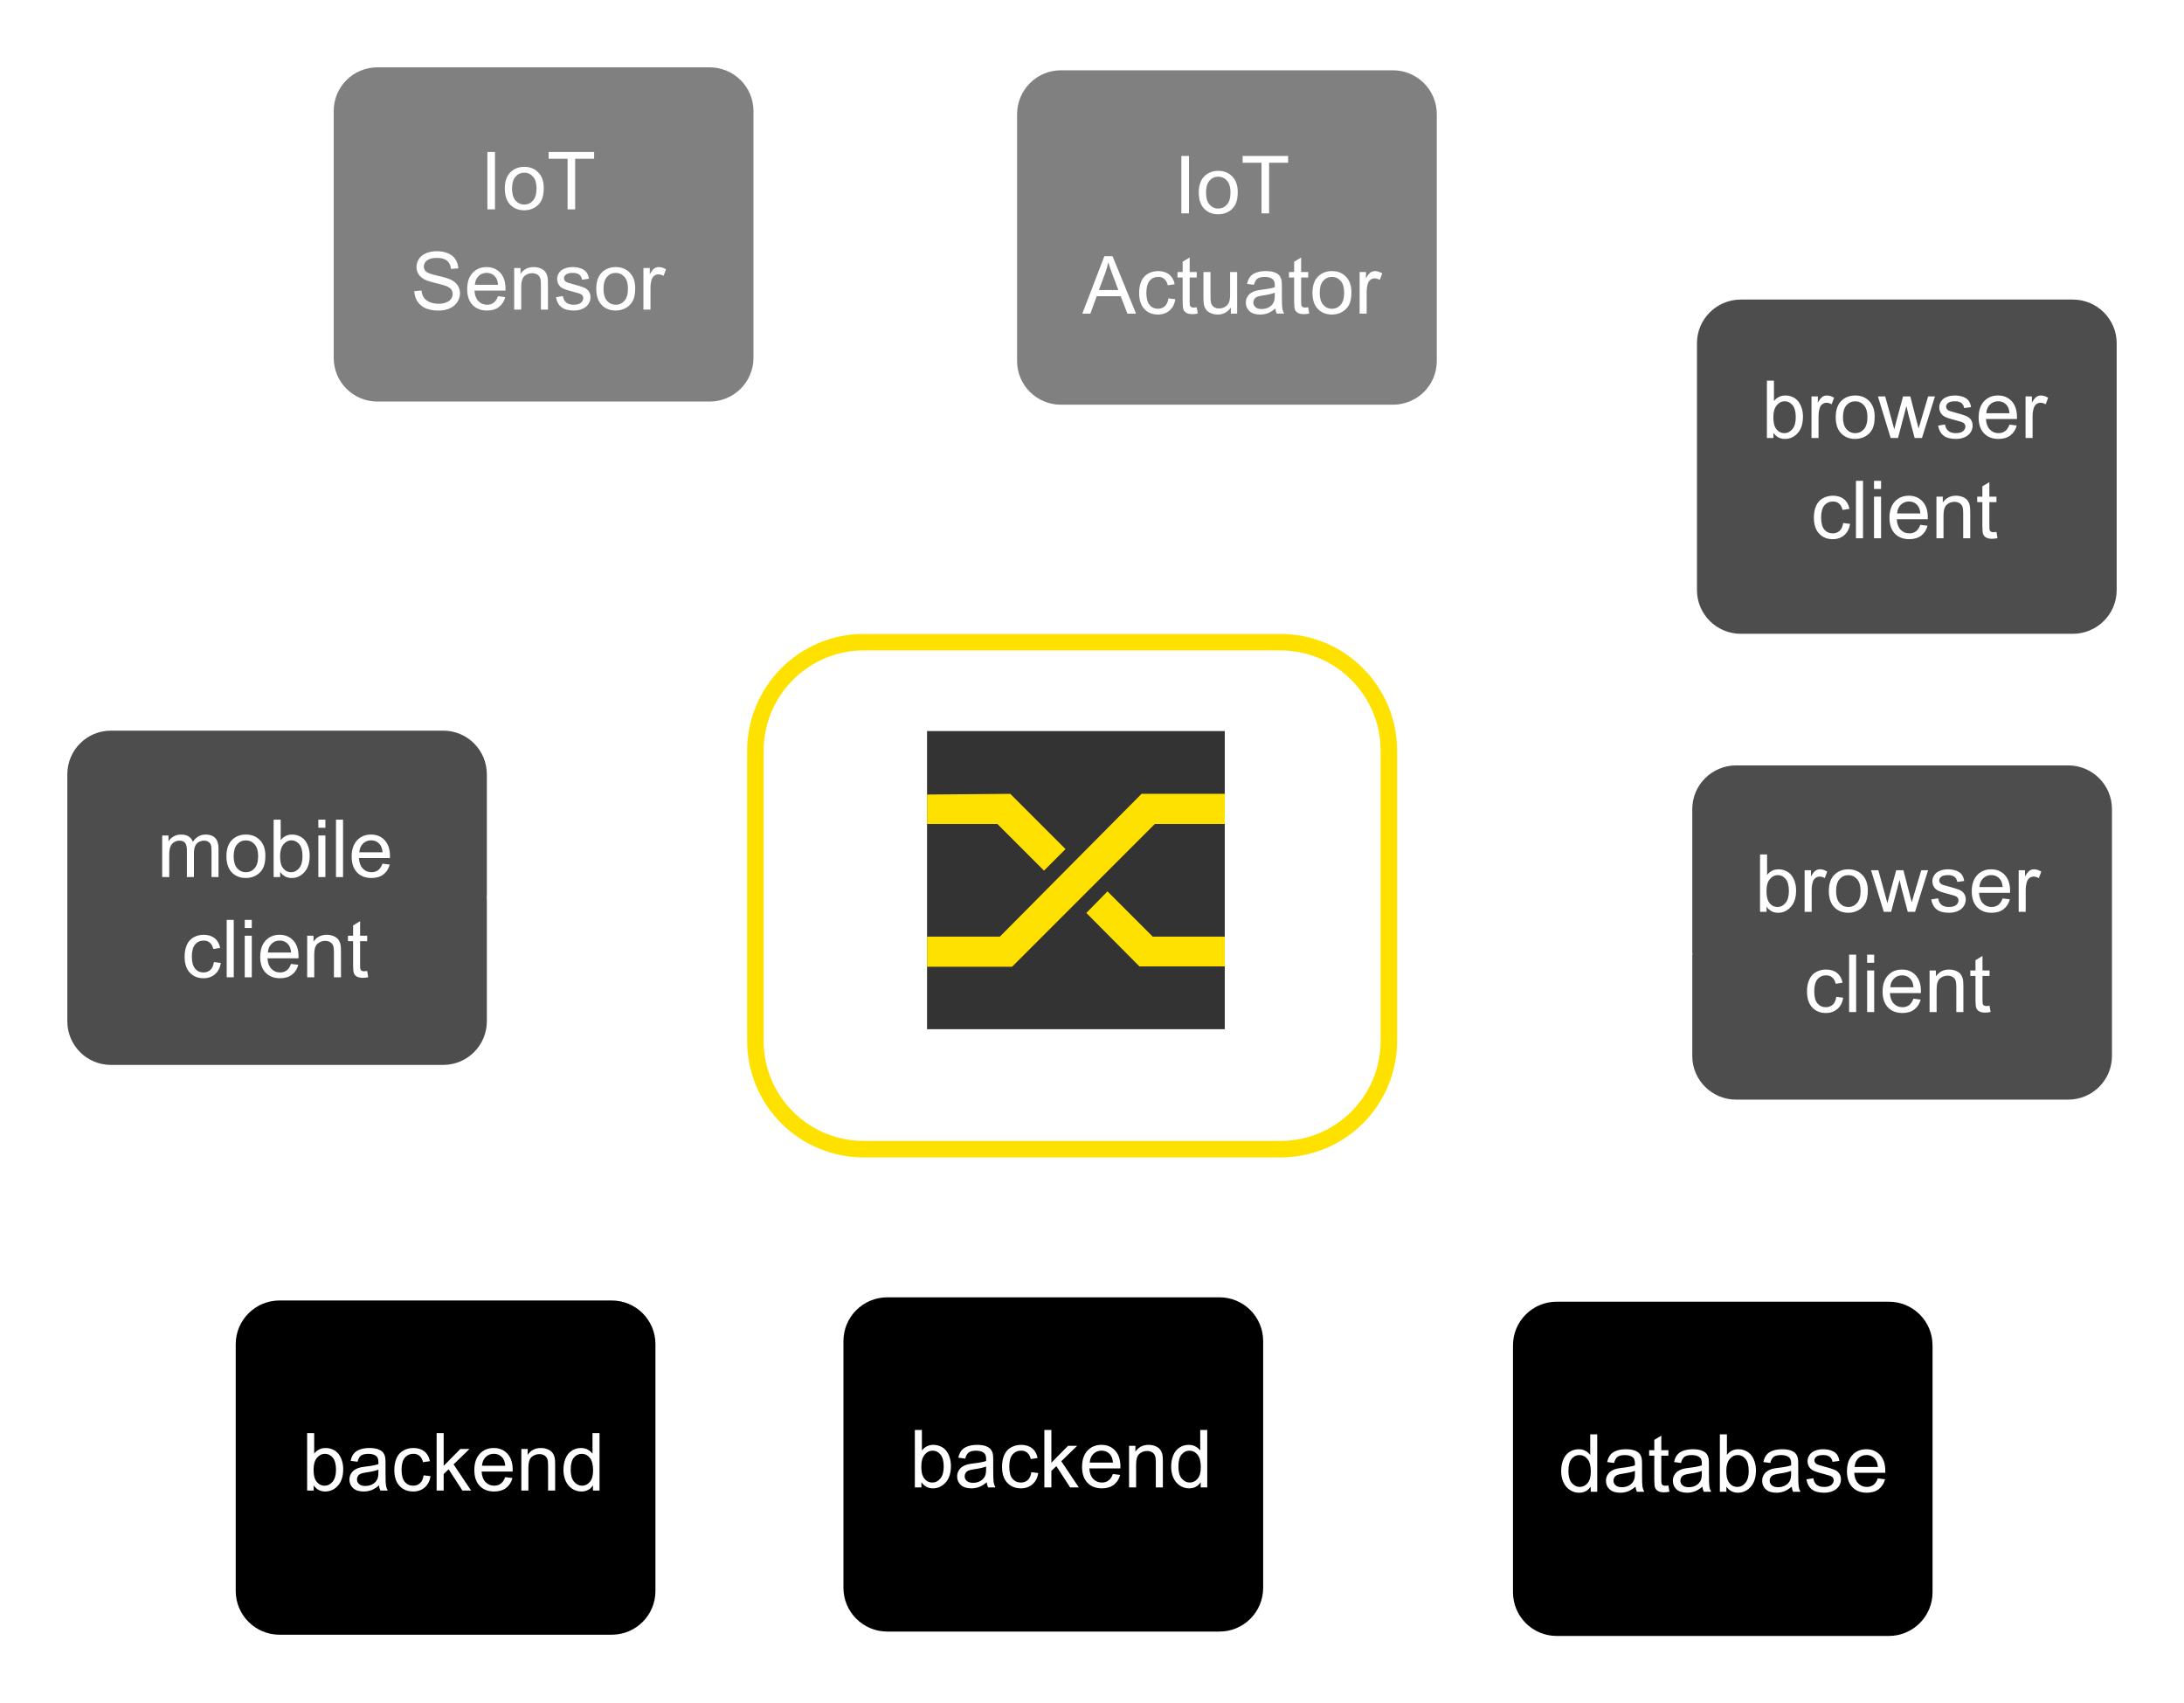<?xml version="1.0" encoding="UTF-8" standalone="no"?>
<!-- Created with Inkscape (http://www.inkscape.org/) -->

<svg
   xmlns:dc="http://purl.org/dc/elements/1.1/"
   xmlns:cc="http://creativecommons.org/ns#"
   xmlns:rdf="http://www.w3.org/1999/02/22-rdf-syntax-ns#"
   xmlns:svg="http://www.w3.org/2000/svg"
   xmlns="http://www.w3.org/2000/svg"
   xmlns:sodipodi="http://sodipodi.sourceforge.net/DTD/sodipodi-0.dtd"
   xmlns:inkscape="http://www.inkscape.org/namespaces/inkscape"
   width="1089.688"
   height="849.652"
   id="svg3569"
   version="1.1"
   inkscape:version="0.48.5 r10040"
   sodipodi:docname="crossbar_overview.svg"
   inkscape:export-filename="C:\Users\Alex\scm\Tavendo\organize\marketing\azure\iot_connected.png"
   inkscape:export-xdpi="90"
   inkscape:export-ydpi="90">
  <defs
     id="defs3571" />
  <sodipodi:namedview
     id="base"
     pagecolor="#ffffff"
     bordercolor="#666666"
     borderopacity="1.0"
     inkscape:pageopacity="0.0"
     inkscape:pageshadow="2"
     inkscape:zoom="0.63429568"
     inkscape:cx="690.90885"
     inkscape:cy="359.50637"
     inkscape:document-units="px"
     inkscape:current-layer="g3796"
     showgrid="false"
     fit-margin-top="30"
     fit-margin-right="30"
     fit-margin-bottom="30"
     fit-margin-left="30"
     inkscape:window-width="1050"
     inkscape:window-height="1658"
     inkscape:window-x="-8"
     inkscape:window-y="-8"
     inkscape:window-maximized="1"
     showguides="true"
     inkscape:guide-bbox="true">
    <sodipodi:guide
       orientation="0,1"
       position="995.886,30.612"
       id="guide3106" />
    <sodipodi:guide
       orientation="0,1"
       position="819.312,820.465"
       id="guide3108" />
    <sodipodi:guide
       orientation="1,0"
       position="1058.948,402.679"
       id="guide3110" />
  </sodipodi:namedview>
  <g
     inkscape:label="Layer 1"
     inkscape:groupmode="layer"
     id="layer1"
     transform="translate(-65.293,-323.452)">
    <g
       id="g3796"
       transform="translate(93.324,351.483)">
      <path
         style="font-size:medium;font-style:normal;font-variant:normal;font-weight:normal;font-stretch:normal;text-indent:0;text-align:start;text-decoration:none;line-height:normal;letter-spacing:normal;word-spacing:normal;text-transform:none;direction:ltr;block-progression:tb;writing-mode:lr-tb;text-anchor:start;baseline-shift:baseline;color:#000000;fill:#ffffff;fill-opacity:1;stroke:none;stroke-width:3.718px;marker:none;visibility:visible;display:inline;overflow:visible;enable-background:accumulate;font-family:Sans;-inkscape-font-specification:Sans"
         d="m 499.281,542.781 a 1.859,1.859 0 0 0 -1.656,1.875 l -0.406,129.406 a 1.859,1.859 0 0 0 3.719,0 l 0.406,-129.375 a 1.859,1.859 0 0 0 -2.062,-1.906 z"
         id="path3862-0"
         inkscape:connector-curvature="0" />
      <path
         style="font-size:medium;font-style:normal;font-variant:normal;font-weight:normal;font-stretch:normal;text-indent:0;text-align:start;text-decoration:none;line-height:normal;letter-spacing:normal;word-spacing:normal;text-transform:none;direction:ltr;block-progression:tb;writing-mode:lr-tb;text-anchor:start;baseline-shift:baseline;color:#000000;fill:#ffffff;fill-opacity:1;stroke:none;stroke-width:3.596px;marker:none;visibility:visible;display:inline;overflow:visible;enable-background:accumulate;font-family:Sans;-inkscape-font-specification:Sans"
         d="m 624.688,542.156 a 1.798,1.798 0 0 0 -0.969,3.188 L 729.938,633.938 a 1.809,1.809 0 1 0 2.312,-2.781 l -106.219,-88.562 a 1.798,1.798 0 0 0 -1.344,-0.438 z"
         id="path3832"
         inkscape:connector-curvature="0" />
      <path
         style="font-size:medium;font-style:normal;font-variant:normal;font-weight:normal;font-stretch:normal;text-indent:0;text-align:start;text-decoration:none;line-height:normal;letter-spacing:normal;word-spacing:normal;text-transform:none;direction:ltr;block-progression:tb;writing-mode:lr-tb;text-anchor:start;baseline-shift:baseline;color:#000000;fill:#ffffff;fill-opacity:1;stroke:none;stroke-width:3.596px;marker:none;visibility:visible;display:inline;overflow:visible;enable-background:accumulate;font-family:Sans;-inkscape-font-specification:Sans"
         d="m 274.875,172.281 a 1.798,1.798 0 0 0 -1.062,3 l 106.25,116.938 a 1.798,1.798 0 1 0 2.656,-2.406 l -106.25,-116.938 a 1.798,1.798 0 0 0 -1.594,-0.594 z"
         id="path3834"
         inkscape:connector-curvature="0" />
      <path
         id="path3836"
         d="m 1003.846,522.313 c 13.054,0 23.685,-10.553 23.685,-23.607 l 0,0 0,-123.116 c 0,-13.054 -10.631,-23.607 -23.685,-23.607 l -165.64,0 c -13.054,0 -23.685,10.553 -23.685,23.607 l 0,0 0,123.116 c 0,13.054 10.631,23.607 23.685,23.607 l 0,0 165.64,0 z"
         style="fill:#4d4d4d;fill-opacity:1;fill-rule:evenodd;stroke:none"
         inkscape:connector-curvature="0" />
      <path
         style="font-size:medium;font-style:normal;font-variant:normal;font-weight:normal;font-stretch:normal;text-indent:0;text-align:start;text-decoration:none;line-height:normal;letter-spacing:normal;word-spacing:normal;text-transform:none;direction:ltr;block-progression:tb;writing-mode:lr-tb;text-anchor:start;baseline-shift:baseline;color:#000000;fill:#ffffff;fill-opacity:1;stroke:none;stroke-width:3.596px;marker:none;visibility:visible;display:inline;overflow:visible;enable-background:accumulate;font-family:Sans;-inkscape-font-specification:Sans"
         d="m 838.219,350.188 c -14.023,0 -25.5,11.376 -25.5,25.406 l 0,123.125 c 0,14.03 11.477,25.406 25.5,25.406 l 165.625,0 c 14.023,0 25.5,-11.376 25.5,-25.406 l 0,-123.125 c 0,-14.03 -11.477,-25.406 -25.5,-25.406 l -165.625,0 z m 0,3.594 165.625,0 c 12.085,0 21.875,9.734 21.875,21.812 l 0,123.125 c 0,12.078 -9.79,21.781 -21.875,21.781 l -165.625,0 c -12.085,0 -21.906,-9.703 -21.906,-21.781 l 0,-123.125 c 0,-12.078 9.821,-21.812 21.906,-21.812 z"
         id="path3838"
         inkscape:connector-curvature="0" />
      <path
         id="path3842"
         d="m 193.077,504.971 c 13.054,0 23.607,-10.553 23.607,-23.607 l 0,0 0,-123.116 c 0,-13.054 -10.553,-23.607 -23.607,-23.607 l -165.718,0 c -13.054,0 -23.607,10.553 -23.607,23.607 l 0,0 0,123.116 c 0,13.054 10.553,23.607 23.607,23.607 l 0,0 165.718,0 z"
         style="fill:#4d4d4d;fill-opacity:1;fill-rule:evenodd;stroke:none"
         inkscape:connector-curvature="0" />
      <path
         style="font-size:medium;font-style:normal;font-variant:normal;font-weight:normal;font-stretch:normal;text-indent:0;text-align:start;text-decoration:none;line-height:normal;letter-spacing:normal;word-spacing:normal;text-transform:none;direction:ltr;block-progression:tb;writing-mode:lr-tb;text-anchor:start;baseline-shift:baseline;color:#000000;fill:#ffffff;fill-opacity:1;stroke:none;stroke-width:3.596px;marker:none;visibility:visible;display:inline;overflow:visible;enable-background:accumulate;font-family:Sans;-inkscape-font-specification:Sans"
         d="m 27.344,332.844 c -14.023,0 -25.375,11.383 -25.375,25.406 l 0,123.125 c 0,14.023 11.352,25.406 25.375,25.406 l 165.719,0 c 14.023,0 25.406,-11.383 25.406,-25.406 l 0,-123.125 c 0,-14.023 -11.383,-25.406 -25.406,-25.406 l -165.719,0 z m 0,3.594 165.719,0 c 12.085,0 21.812,9.727 21.812,21.812 l 0,123.125 c 0,12.085 -9.727,21.812 -21.812,21.812 l -165.719,0 c -12.085,0 -21.781,-9.727 -21.781,-21.812 l 0,-123.125 c 0,-12.085 9.696,-21.812 21.781,-21.812 z"
         id="path3844"
         inkscape:connector-curvature="0" />
      <path
         style="font-size:medium;font-style:normal;font-variant:normal;font-weight:normal;font-stretch:normal;text-indent:0;text-align:start;text-decoration:none;line-height:normal;letter-spacing:normal;word-spacing:normal;text-transform:none;direction:ltr;block-progression:tb;writing-mode:lr-tb;text-anchor:start;baseline-shift:baseline;color:#000000;fill:#ffffff;fill-opacity:1;stroke:none;stroke-width:3.718px;marker:none;visibility:visible;display:inline;overflow:visible;enable-background:accumulate;font-family:Sans;-inkscape-font-specification:Sans"
         d="m 367.938,528.719 a 1.859,1.859 0 0 0 -1.125,0.469 l -97.969,84.531 a 1.873,1.873 0 1 0 2.438,2.844 L 369.25,532 a 1.859,1.859 0 0 0 -1.312,-3.281 z"
         id="path3862"
         inkscape:connector-curvature="0" />
      <g
         id="g3083"
         transform="translate(-140.313,-13.648)">
        <path
           inkscape:connector-curvature="0"
           style="fill:#000000;fill-opacity:1;fill-rule:evenodd;stroke:none"
           d="m 417.5,802.873 c 13.054,0 23.607,-10.553 23.607,-23.607 l 0,0 0,-123.116 c 0,-13.054 -10.553,-23.607 -23.607,-23.607 l 0,0 -165.718,0 c -13.054,0 -23.685,10.553 -23.685,23.607 l 0,0 0,123.116 c 0,13.054 10.631,23.607 23.685,23.607 l 0,0 165.718,0 z"
           id="path3848" />
        <path
           inkscape:connector-curvature="0"
           style="fill:none;stroke:#ffffff;stroke-width:3.596px;stroke-linecap:round;stroke-linejoin:round;stroke-opacity:1;stroke-dasharray:none"
           d="m 417.5,802.873 c 13.054,0 23.607,-10.553 23.607,-23.607 l 0,0 0,-123.116 c 0,-13.054 -10.553,-23.607 -23.607,-23.607 l 0,0 -165.718,0 c -13.054,0 -23.685,10.553 -23.685,23.607 l 0,0 0,123.116 c 0,13.054 10.631,23.607 23.685,23.607 l 0,0 165.718,0 z"
           id="path3850" />
        <g
           style="font-size:40.022px;font-style:normal;font-weight:normal;text-align:start;text-anchor:start;fill:#ffffff;font-family:Arial"
           id="text3852">
          <path
             d="m 268.789,729.16 -3.264,0 0,-28.649 3.518,0 0,10.221 c 1.485,-1.863 3.381,-2.795 5.687,-2.795 1.277,3e-5 2.485,0.257 3.625,0.772 1.14,0.515 2.078,1.238 2.814,2.169 0.736,0.932 1.313,2.055 1.729,3.371 0.417,1.316 0.625,2.723 0.625,4.221 -2e-5,3.557 -0.879,6.306 -2.638,8.247 -1.759,1.941 -3.869,2.912 -6.332,2.912 -2.449,0 -4.371,-1.023 -5.765,-3.068 z m -0.039,-10.533 c -10e-6,2.488 0.339,4.286 1.016,5.394 1.107,1.811 2.606,2.716 4.495,2.716 1.537,10e-6 2.866,-0.668 3.987,-2.003 1.12,-1.335 1.681,-3.325 1.681,-5.97 -2e-5,-2.71 -0.537,-4.71 -1.612,-5.999 -1.075,-1.29 -2.374,-1.935 -3.899,-1.935 -1.537,2e-5 -2.866,0.668 -3.987,2.003 -1.12,1.335 -1.681,3.267 -1.681,5.794 z"
             style="font-size:40.022px;font-style:normal;font-weight:normal;text-align:start;text-anchor:start;fill:#ffffff;font-family:Arial"
             id="path3266"
             inkscape:connector-curvature="0" />
          <path
             d="m 301.366,726.6 c -1.303,1.107 -2.557,1.889 -3.762,2.345 -1.205,0.456 -2.498,0.684 -3.879,0.684 -2.28,0 -4.032,-0.557 -5.257,-1.671 -1.225,-1.114 -1.837,-2.537 -1.837,-4.27 0,-1.016 0.231,-1.944 0.694,-2.785 0.463,-0.84 1.068,-1.515 1.817,-2.023 0.749,-0.508 1.593,-0.892 2.531,-1.153 0.69,-0.182 1.733,-0.358 3.127,-0.528 2.84,-0.339 4.931,-0.743 6.273,-1.212 0.013,-0.482 0.019,-0.788 0.019,-0.918 -2e-5,-1.433 -0.332,-2.443 -0.997,-3.029 -0.899,-0.795 -2.234,-1.192 -4.006,-1.192 -1.655,2e-5 -2.876,0.29 -3.664,0.87 -0.788,0.58 -1.371,1.606 -1.749,3.078 l -3.439,-0.469 c 0.313,-1.472 0.827,-2.661 1.544,-3.566 0.717,-0.905 1.752,-1.602 3.107,-2.091 1.355,-0.489 2.925,-0.733 4.71,-0.733 1.772,3e-5 3.211,0.208 4.319,0.625 1.107,0.417 1.922,0.941 2.443,1.573 0.521,0.632 0.886,1.43 1.094,2.394 0.117,0.599 0.176,1.681 0.176,3.244 l 0,4.69 c -2e-5,3.27 0.075,5.338 0.225,6.205 0.15,0.866 0.446,1.697 0.889,2.492 l -3.674,0 c -0.365,-0.73 -0.599,-1.583 -0.704,-2.56 z m -0.293,-7.856 c -1.277,0.521 -3.192,0.964 -5.745,1.329 -1.446,0.208 -2.469,0.443 -3.068,0.704 -0.599,0.261 -1.062,0.642 -1.387,1.143 -0.326,0.502 -0.489,1.059 -0.489,1.671 0,0.938 0.355,1.72 1.065,2.345 0.71,0.625 1.749,0.938 3.117,0.938 1.355,0 2.56,-0.296 3.615,-0.889 1.055,-0.593 1.83,-1.404 2.326,-2.433 0.378,-0.795 0.567,-1.967 0.567,-3.518 z"
             style="font-size:40.022px;font-style:normal;font-weight:normal;text-align:start;text-anchor:start;fill:#ffffff;font-family:Arial"
             id="path3268"
             inkscape:connector-curvature="0" />
          <path
             d="m 323.644,721.558 3.459,0.449 c -0.378,2.384 -1.345,4.25 -2.902,5.599 -1.557,1.348 -3.469,2.023 -5.736,2.023 -2.84,0 -5.123,-0.928 -6.85,-2.785 -1.726,-1.857 -2.589,-4.518 -2.589,-7.983 -10e-6,-2.241 0.371,-4.202 1.114,-5.882 0.743,-1.681 1.873,-2.941 3.391,-3.781 1.518,-0.84 3.169,-1.26 4.954,-1.26 2.254,3e-5 4.097,0.57 5.53,1.71 1.433,1.14 2.352,2.759 2.755,4.856 l -3.42,0.528 c -0.326,-1.394 -0.902,-2.443 -1.729,-3.146 -0.827,-0.704 -1.827,-1.055 -3,-1.055 -1.772,2e-5 -3.211,0.635 -4.319,1.905 -1.107,1.27 -1.661,3.28 -1.661,6.029 -1e-5,2.788 0.534,4.814 1.602,6.078 1.068,1.264 2.462,1.896 4.182,1.896 1.381,10e-6 2.534,-0.423 3.459,-1.27 0.925,-0.847 1.511,-2.15 1.759,-3.908 z"
             style="font-size:40.022px;font-style:normal;font-weight:normal;text-align:start;text-anchor:start;fill:#ffffff;font-family:Arial"
             id="path3270"
             inkscape:connector-curvature="0" />
          <path
             d="m 330.132,729.16 0,-28.649 3.518,0 0,16.337 8.325,-8.442 4.553,0 -7.934,7.7 8.735,13.054 -4.338,0 -6.859,-10.611 -2.482,2.384 0,8.227 z"
             style="font-size:40.022px;font-style:normal;font-weight:normal;text-align:start;text-anchor:start;fill:#ffffff;font-family:Arial"
             id="path3272"
             inkscape:connector-curvature="0" />
          <path
             d="m 364.331,722.476 3.635,0.449 c -0.573,2.124 -1.635,3.772 -3.185,4.944 -1.55,1.173 -3.531,1.759 -5.941,1.759 -3.036,0 -5.443,-0.935 -7.221,-2.804 -1.778,-1.87 -2.668,-4.491 -2.668,-7.866 0,-3.492 0.899,-6.201 2.697,-8.13 1.798,-1.928 4.13,-2.892 6.996,-2.892 2.775,3e-5 5.042,0.945 6.801,2.834 1.759,1.889 2.638,4.547 2.638,7.973 -2e-5,0.208 -0.007,0.521 -0.019,0.938 l -15.477,0 c 0.13,2.28 0.775,4.026 1.935,5.237 1.159,1.212 2.606,1.817 4.338,1.817 1.29,10e-6 2.391,-0.339 3.303,-1.016 0.912,-0.677 1.635,-1.759 2.169,-3.244 z m -11.549,-5.687 11.589,0 c -0.156,-1.746 -0.599,-3.055 -1.329,-3.928 -1.12,-1.355 -2.573,-2.032 -4.358,-2.032 -1.615,2e-5 -2.974,0.541 -4.075,1.622 -1.101,1.081 -1.71,2.527 -1.827,4.338 z"
             style="font-size:40.022px;font-style:normal;font-weight:normal;text-align:start;text-anchor:start;fill:#ffffff;font-family:Arial"
             id="path3274"
             inkscape:connector-curvature="0" />
          <path
             d="m 372.402,729.16 0,-20.754 3.166,0 0,2.951 c 1.524,-2.28 3.726,-3.42 6.605,-3.42 1.251,3e-5 2.4,0.225 3.449,0.674 1.049,0.449 1.834,1.039 2.355,1.769 0.521,0.73 0.886,1.596 1.094,2.599 0.13,0.651 0.195,1.791 0.195,3.42 l 0,12.761 -3.518,0 0,-12.624 c -2e-5,-1.433 -0.137,-2.505 -0.41,-3.215 -0.274,-0.71 -0.759,-1.277 -1.456,-1.7 -0.697,-0.423 -1.515,-0.635 -2.453,-0.635 -1.498,2e-5 -2.791,0.476 -3.879,1.427 -1.088,0.951 -1.632,2.755 -1.632,5.413 l 0,11.334 z"
             style="font-size:40.022px;font-style:normal;font-weight:normal;text-align:start;text-anchor:start;fill:#ffffff;font-family:Arial"
             id="path3276"
             inkscape:connector-curvature="0" />
          <path
             d="m 408.145,729.16 0,-2.619 c -1.316,2.058 -3.251,3.088 -5.804,3.088 -1.655,0 -3.176,-0.456 -4.563,-1.368 -1.388,-0.912 -2.462,-2.185 -3.224,-3.821 -0.762,-1.635 -1.143,-3.514 -1.143,-5.638 0,-2.071 0.345,-3.951 1.036,-5.638 0.69,-1.687 1.726,-2.98 3.107,-3.879 1.381,-0.899 2.925,-1.348 4.632,-1.348 1.251,3e-5 2.365,0.264 3.342,0.791 0.977,0.528 1.772,1.215 2.384,2.062 l 0,-10.279 3.498,0 0,28.649 z m -11.12,-10.357 c 0,2.658 0.56,4.645 1.681,5.96 1.12,1.316 2.443,1.974 3.967,1.974 1.537,10e-6 2.843,-0.629 3.918,-1.886 1.075,-1.257 1.612,-3.176 1.612,-5.755 -2e-5,-2.84 -0.547,-4.925 -1.642,-6.254 -1.094,-1.329 -2.443,-1.993 -4.045,-1.993 -1.563,2e-5 -2.869,0.638 -3.918,1.915 -1.049,1.277 -1.573,3.29 -1.573,6.039 z"
             style="font-size:40.022px;font-style:normal;font-weight:normal;text-align:start;text-anchor:start;fill:#ffffff;font-family:Arial"
             id="path3278"
             inkscape:connector-curvature="0" />
        </g>
      </g>
      <path
         style="font-size:medium;font-style:normal;font-variant:normal;font-weight:normal;font-stretch:normal;text-indent:0;text-align:start;text-decoration:none;line-height:normal;letter-spacing:normal;word-spacing:normal;text-transform:none;direction:ltr;block-progression:tb;writing-mode:lr-tb;text-anchor:start;baseline-shift:baseline;color:#000000;fill:#ffffff;fill-opacity:1;stroke:none;stroke-width:3.596px;marker:none;visibility:visible;display:inline;overflow:visible;enable-background:accumulate;font-family:Sans;-inkscape-font-specification:Sans"
         d="m 585.031,148.438 a 1.798,1.798 0 0 0 -1.781,1.625 l -15.969,139.344 a 1.808,1.808 0 1 0 3.594,0.406 l 15.969,-139.344 a 1.798,1.798 0 0 0 -1.812,-2.031 z"
         id="path3866"
         inkscape:connector-curvature="0" />
      <path
         id="path3854"
         d="m 666.961,175.656 c 13.054,0 23.685,-10.553 23.685,-23.607 l 0,0 0,-123.116 c 0,-13.054 -10.631,-23.685 -23.685,-23.685 l 0,0 -165.64,0 c -13.054,0 -23.685,10.631 -23.685,23.685 l 0,0 0,123.116 c 0,13.054 10.631,23.607 23.685,23.607 l 0,0 165.64,0 z"
         style="fill:#808080;fill-opacity:1;fill-rule:evenodd;stroke:none"
         inkscape:connector-curvature="0" />
      <path
         style="font-size:medium;font-style:normal;font-variant:normal;font-weight:normal;font-stretch:normal;text-indent:0;text-align:start;text-decoration:none;line-height:normal;letter-spacing:normal;word-spacing:normal;text-transform:none;direction:ltr;block-progression:tb;writing-mode:lr-tb;text-anchor:start;baseline-shift:baseline;color:#000000;fill:#ffffff;fill-opacity:1;stroke:none;stroke-width:3.596px;marker:none;visibility:visible;display:inline;overflow:visible;enable-background:accumulate;font-family:Sans;-inkscape-font-specification:Sans"
         d="m 501.312,3.438 c -14.03,0 -25.469,11.47 -25.469,25.5 l 0,123.125 c 0,14.03 11.446,25.406 25.469,25.406 l 165.656,0 c 14.023,0 25.469,-11.376 25.469,-25.406 l 0,-123.125 c 0,-14.03 -11.438,-25.5 -25.469,-25.5 l -165.656,0 z m 0,3.594 165.656,0 c 12.078,0 21.875,9.828 21.875,21.906 l 0,123.125 c 0,12.078 -9.79,21.781 -21.875,21.781 l -165.656,0 c -12.085,0 -21.875,-9.703 -21.875,-21.781 l 0,-123.125 c 0,-12.078 9.797,-21.906 21.875,-21.906 z"
         id="path3856"
         inkscape:connector-curvature="0" />
      <path
         style="font-size:medium;font-style:normal;font-variant:normal;font-weight:normal;font-stretch:normal;text-indent:0;text-align:start;text-decoration:none;line-height:normal;letter-spacing:normal;word-spacing:normal;text-transform:none;direction:ltr;block-progression:tb;writing-mode:lr-tb;text-anchor:start;baseline-shift:baseline;color:#000000;fill:#ffffff;fill-opacity:1;stroke:none;stroke-width:3.691px;marker:none;visibility:visible;display:inline;overflow:visible;enable-background:accumulate;font-family:Sans;-inkscape-font-specification:Sans"
         d="m 814.5,445.906 -144.312,1.188 a 1.846,1.846 0 1 0 0.031,3.688 L 814.531,449.625 A 1.859,1.859 0 1 0 814.5,445.906 z"
         id="path3860"
         inkscape:connector-curvature="0" />
      <path
         style="font-size:medium;font-style:normal;font-variant:normal;font-weight:normal;font-stretch:normal;text-indent:0;text-align:start;text-decoration:none;line-height:normal;letter-spacing:normal;word-spacing:normal;text-transform:none;direction:ltr;block-progression:tb;writing-mode:lr-tb;text-anchor:start;baseline-shift:baseline;color:#000000;fill:#ffffff;fill-opacity:1;stroke:none;stroke-width:3.68px;marker:none;visibility:visible;display:inline;overflow:visible;enable-background:accumulate;font-family:Sans;-inkscape-font-specification:Sans"
         d="m 216.531,417.938 a 1.84,1.84 0 0 0 0.125,3.656 l 127.625,1.188 a 1.844,1.844 0 1 0 0.031,-3.688 l -127.625,-1.156 a 1.84,1.84 0 0 0 -0.156,0 z"
         id="path3864"
         inkscape:connector-curvature="0" />
      <g
         id="g3078"
         transform="translate(130.43,-13.036)">
        <path
           inkscape:connector-curvature="0"
           style="fill:#000000;fill-opacity:1;fill-rule:evenodd;stroke:none"
           d="m 783.956,802.873 c 13.054,0 23.607,-10.553 23.607,-23.607 l 0,0 0,-123.116 c 0,-13.054 -10.553,-23.607 -23.607,-23.607 l 0,0 -165.718,0 c -13.054,0 -23.607,10.553 -23.607,23.607 l 0,0 0,123.116 c 0,13.054 10.553,23.607 23.607,23.607 l 0,0 165.718,0 z"
           id="path3868" />
        <path
           inkscape:connector-curvature="0"
           style="fill:none;stroke:#ffffff;stroke-width:3.596px;stroke-linecap:round;stroke-linejoin:round;stroke-opacity:1;stroke-dasharray:none"
           d="m 783.956,802.873 c 13.054,0 23.607,-10.553 23.607,-23.607 l 0,0 0,-123.116 c 0,-13.054 -10.553,-23.607 -23.607,-23.607 l 0,0 -165.718,0 c -13.054,0 -23.607,10.553 -23.607,23.607 l 0,0 0,123.116 c 0,13.054 10.553,23.607 23.607,23.607 l 0,0 165.718,0 z"
           id="path3870" />
        <g
           style="font-size:40.022px;font-style:normal;font-weight:normal;text-align:start;text-anchor:start;fill:#ffffff;font-family:Arial"
           id="text3872">
          <path
             d="m 635.201,729.16 0,-2.619 c -1.316,2.058 -3.251,3.088 -5.804,3.088 -1.655,0 -3.176,-0.456 -4.563,-1.368 -1.387,-0.912 -2.462,-2.185 -3.224,-3.821 -0.762,-1.635 -1.143,-3.514 -1.143,-5.638 0,-2.071 0.345,-3.951 1.036,-5.638 0.69,-1.687 1.726,-2.98 3.107,-3.879 1.381,-0.899 2.925,-1.348 4.632,-1.348 1.251,3e-5 2.365,0.264 3.342,0.791 0.977,0.528 1.772,1.215 2.384,2.062 l 0,-10.279 3.498,0 0,28.649 z m -11.12,-10.357 c 0,2.658 0.56,4.645 1.681,5.96 1.12,1.316 2.443,1.974 3.967,1.974 1.537,10e-6 2.843,-0.629 3.918,-1.886 1.075,-1.257 1.612,-3.176 1.612,-5.755 -10e-6,-2.84 -0.547,-4.925 -1.642,-6.254 -1.094,-1.329 -2.443,-1.993 -4.045,-1.993 -1.563,2e-5 -2.869,0.638 -3.918,1.915 -1.049,1.277 -1.573,3.29 -1.573,6.039 z"
             style="font-size:40.022px;font-style:normal;font-weight:normal;text-align:start;text-anchor:start;fill:#ffffff;font-family:Arial"
             id="path3249"
             inkscape:connector-curvature="0" />
          <path
             d="m 657.557,726.6 c -1.303,1.107 -2.557,1.889 -3.762,2.345 -1.205,0.456 -2.498,0.684 -3.879,0.684 -2.28,0 -4.032,-0.557 -5.257,-1.671 -1.225,-1.114 -1.837,-2.537 -1.837,-4.27 0,-1.016 0.231,-1.944 0.694,-2.785 0.462,-0.84 1.068,-1.515 1.817,-2.023 0.749,-0.508 1.593,-0.892 2.531,-1.153 0.69,-0.182 1.733,-0.358 3.127,-0.528 2.84,-0.339 4.931,-0.743 6.273,-1.212 0.013,-0.482 0.019,-0.788 0.019,-0.918 -10e-6,-1.433 -0.332,-2.443 -0.997,-3.029 -0.899,-0.795 -2.234,-1.192 -4.006,-1.192 -1.655,2e-5 -2.876,0.29 -3.664,0.87 -0.788,0.58 -1.371,1.606 -1.749,3.078 l -3.439,-0.469 c 0.313,-1.472 0.827,-2.661 1.544,-3.566 0.717,-0.905 1.752,-1.602 3.107,-2.091 1.355,-0.489 2.925,-0.733 4.71,-0.733 1.772,3e-5 3.211,0.208 4.319,0.625 1.107,0.417 1.922,0.941 2.443,1.573 0.521,0.632 0.886,1.43 1.094,2.394 0.117,0.599 0.176,1.681 0.176,3.244 l 0,4.69 c -2e-5,3.27 0.075,5.338 0.225,6.205 0.15,0.866 0.446,1.697 0.889,2.492 l -3.674,0 c -0.365,-0.73 -0.599,-1.583 -0.704,-2.56 z m -0.293,-7.856 c -1.277,0.521 -3.192,0.964 -5.745,1.329 -1.446,0.208 -2.469,0.443 -3.068,0.704 -0.599,0.261 -1.062,0.642 -1.387,1.143 -0.326,0.502 -0.489,1.059 -0.489,1.671 -10e-6,0.938 0.355,1.72 1.065,2.345 0.71,0.625 1.749,0.938 3.117,0.938 1.355,0 2.56,-0.296 3.615,-0.889 1.055,-0.593 1.83,-1.404 2.326,-2.433 0.378,-0.795 0.567,-1.967 0.567,-3.518 z"
             style="font-size:40.022px;font-style:normal;font-weight:normal;text-align:start;text-anchor:start;fill:#ffffff;font-family:Arial"
             id="path3251"
             inkscape:connector-curvature="0" />
          <path
             d="m 673.973,726.014 0.508,3.107 c -0.99,0.208 -1.876,0.313 -2.658,0.313 -1.277,0 -2.267,-0.202 -2.97,-0.606 -0.704,-0.404 -1.199,-0.935 -1.485,-1.593 -0.287,-0.658 -0.43,-2.042 -0.43,-4.153 l 0,-11.94 -2.58,0 0,-2.736 2.58,0 0,-5.14 3.498,-2.111 0,7.25 3.537,0 0,2.736 -3.537,0 0,12.136 c -10e-6,1.003 0.062,1.648 0.186,1.935 0.124,0.287 0.326,0.515 0.606,0.684 0.28,0.169 0.681,0.254 1.202,0.254 0.391,0 0.905,-0.046 1.544,-0.137 z"
             style="font-size:40.022px;font-style:normal;font-weight:normal;text-align:start;text-anchor:start;fill:#ffffff;font-family:Arial"
             id="path3253"
             inkscape:connector-curvature="0" />
          <path
             d="m 690.935,726.6 c -1.303,1.107 -2.557,1.889 -3.762,2.345 -1.205,0.456 -2.498,0.684 -3.879,0.684 -2.28,0 -4.032,-0.557 -5.257,-1.671 -1.225,-1.114 -1.837,-2.537 -1.837,-4.27 -10e-6,-1.016 0.231,-1.944 0.694,-2.785 0.462,-0.84 1.068,-1.515 1.817,-2.023 0.749,-0.508 1.593,-0.892 2.531,-1.153 0.69,-0.182 1.733,-0.358 3.127,-0.528 2.84,-0.339 4.931,-0.743 6.273,-1.212 0.013,-0.482 0.019,-0.788 0.019,-0.918 -2e-5,-1.433 -0.332,-2.443 -0.997,-3.029 -0.899,-0.795 -2.234,-1.192 -4.006,-1.192 -1.655,2e-5 -2.876,0.29 -3.664,0.87 -0.788,0.58 -1.371,1.606 -1.749,3.078 l -3.439,-0.469 c 0.313,-1.472 0.827,-2.661 1.544,-3.566 0.717,-0.905 1.752,-1.602 3.107,-2.091 1.355,-0.489 2.925,-0.733 4.71,-0.733 1.772,3e-5 3.211,0.208 4.319,0.625 1.107,0.417 1.922,0.941 2.443,1.573 0.521,0.632 0.886,1.43 1.094,2.394 0.117,0.599 0.176,1.681 0.176,3.244 l 0,4.69 c -2e-5,3.27 0.075,5.338 0.225,6.205 0.15,0.866 0.446,1.697 0.889,2.492 l -3.674,0 c -0.365,-0.73 -0.599,-1.583 -0.704,-2.56 z m -0.293,-7.856 c -1.277,0.521 -3.192,0.964 -5.745,1.329 -1.446,0.208 -2.469,0.443 -3.068,0.704 -0.599,0.261 -1.062,0.642 -1.387,1.143 -0.326,0.502 -0.489,1.059 -0.489,1.671 -10e-6,0.938 0.355,1.72 1.065,2.345 0.71,0.625 1.749,0.938 3.117,0.938 1.355,0 2.56,-0.296 3.615,-0.889 1.055,-0.593 1.83,-1.404 2.326,-2.433 0.378,-0.795 0.567,-1.967 0.567,-3.518 z"
             style="font-size:40.022px;font-style:normal;font-weight:normal;text-align:start;text-anchor:start;fill:#ffffff;font-family:Arial"
             id="path3255"
             inkscape:connector-curvature="0" />
          <path
             d="m 702.915,729.16 -3.264,0 0,-28.649 3.518,0 0,10.221 c 1.485,-1.863 3.381,-2.795 5.687,-2.795 1.277,3e-5 2.485,0.257 3.625,0.772 1.14,0.515 2.078,1.238 2.814,2.169 0.736,0.932 1.313,2.055 1.729,3.371 0.417,1.316 0.625,2.723 0.625,4.221 -2e-5,3.557 -0.879,6.306 -2.638,8.247 -1.759,1.941 -3.869,2.912 -6.332,2.912 -2.449,0 -4.371,-1.023 -5.765,-3.068 z m -0.039,-10.533 c 0,2.488 0.339,4.286 1.016,5.394 1.107,1.811 2.606,2.716 4.495,2.716 1.537,10e-6 2.866,-0.668 3.987,-2.003 1.12,-1.335 1.681,-3.325 1.681,-5.97 -10e-6,-2.71 -0.537,-4.71 -1.612,-5.999 -1.075,-1.29 -2.374,-1.935 -3.899,-1.935 -1.537,2e-5 -2.866,0.668 -3.987,2.003 -1.12,1.335 -1.681,3.267 -1.681,5.794 z"
             style="font-size:40.022px;font-style:normal;font-weight:normal;text-align:start;text-anchor:start;fill:#ffffff;font-family:Arial"
             id="path3257"
             inkscape:connector-curvature="0" />
          <path
             d="m 735.492,726.6 c -1.303,1.107 -2.557,1.889 -3.762,2.345 -1.205,0.456 -2.498,0.684 -3.879,0.684 -2.28,0 -4.032,-0.557 -5.257,-1.671 -1.225,-1.114 -1.837,-2.537 -1.837,-4.27 0,-1.016 0.231,-1.944 0.694,-2.785 0.463,-0.84 1.068,-1.515 1.817,-2.023 0.749,-0.508 1.593,-0.892 2.531,-1.153 0.69,-0.182 1.733,-0.358 3.127,-0.528 2.84,-0.339 4.931,-0.743 6.273,-1.212 0.013,-0.482 0.019,-0.788 0.019,-0.918 -2e-5,-1.433 -0.332,-2.443 -0.997,-3.029 -0.899,-0.795 -2.234,-1.192 -4.006,-1.192 -1.655,2e-5 -2.876,0.29 -3.664,0.87 -0.788,0.58 -1.371,1.606 -1.749,3.078 l -3.439,-0.469 c 0.313,-1.472 0.827,-2.661 1.544,-3.566 0.717,-0.905 1.752,-1.602 3.107,-2.091 1.355,-0.489 2.925,-0.733 4.71,-0.733 1.772,3e-5 3.211,0.208 4.319,0.625 1.107,0.417 1.922,0.941 2.443,1.573 0.521,0.632 0.886,1.43 1.094,2.394 0.117,0.599 0.176,1.681 0.176,3.244 l 0,4.69 c -2e-5,3.27 0.075,5.338 0.225,6.205 0.15,0.866 0.446,1.697 0.889,2.492 l -3.674,0 c -0.365,-0.73 -0.599,-1.583 -0.704,-2.56 z m -0.293,-7.856 c -1.277,0.521 -3.192,0.964 -5.745,1.329 -1.446,0.208 -2.469,0.443 -3.068,0.704 -0.599,0.261 -1.062,0.642 -1.387,1.143 -0.326,0.502 -0.489,1.059 -0.489,1.671 0,0.938 0.355,1.72 1.065,2.345 0.71,0.625 1.749,0.938 3.117,0.938 1.355,0 2.56,-0.296 3.615,-0.889 1.055,-0.593 1.83,-1.404 2.326,-2.433 0.378,-0.795 0.567,-1.967 0.567,-3.518 z"
             style="font-size:40.022px;font-style:normal;font-weight:normal;text-align:start;text-anchor:start;fill:#ffffff;font-family:Arial"
             id="path3259"
             inkscape:connector-curvature="0" />
          <path
             d="m 742.82,722.965 3.479,-0.547 c 0.195,1.394 0.739,2.462 1.632,3.205 0.892,0.743 2.14,1.114 3.742,1.114 1.615,10e-6 2.814,-0.329 3.596,-0.987 0.782,-0.658 1.173,-1.43 1.173,-2.316 -10e-6,-0.795 -0.345,-1.42 -1.036,-1.876 -0.482,-0.313 -1.681,-0.71 -3.596,-1.192 -2.58,-0.651 -4.368,-1.215 -5.364,-1.69 -0.997,-0.476 -1.752,-1.133 -2.267,-1.974 -0.515,-0.84 -0.772,-1.769 -0.772,-2.785 0,-0.925 0.212,-1.782 0.635,-2.57 0.423,-0.788 1,-1.443 1.729,-1.964 0.547,-0.404 1.293,-0.746 2.238,-1.026 0.945,-0.28 1.957,-0.42 3.039,-0.42 1.629,3e-5 3.058,0.235 4.29,0.704 1.231,0.469 2.14,1.104 2.726,1.905 0.586,0.801 0.99,1.873 1.212,3.215 l -3.439,0.469 c -0.156,-1.068 -0.609,-1.902 -1.358,-2.501 -0.749,-0.599 -1.808,-0.899 -3.176,-0.899 -1.615,2e-5 -2.768,0.267 -3.459,0.801 -0.691,0.534 -1.036,1.16 -1.036,1.876 -10e-6,0.456 0.143,0.866 0.43,1.231 0.287,0.378 0.736,0.691 1.348,0.938 0.352,0.13 1.387,0.43 3.107,0.899 2.488,0.664 4.224,1.208 5.208,1.632 0.984,0.423 1.756,1.039 2.316,1.847 0.56,0.808 0.84,1.811 0.84,3.01 -2e-5,1.173 -0.342,2.277 -1.026,3.312 -0.684,1.036 -1.671,1.837 -2.961,2.404 -1.29,0.567 -2.749,0.85 -4.377,0.85 -2.697,0 -4.752,-0.56 -6.166,-1.681 -1.414,-1.12 -2.316,-2.781 -2.707,-4.983 z"
             style="font-size:40.022px;font-style:normal;font-weight:normal;text-align:start;text-anchor:start;fill:#ffffff;font-family:Arial"
             id="path3261"
             inkscape:connector-curvature="0" />
          <path
             d="m 778.445,722.476 3.635,0.449 c -0.573,2.124 -1.635,3.772 -3.185,4.944 -1.55,1.173 -3.531,1.759 -5.941,1.759 -3.036,0 -5.443,-0.935 -7.221,-2.804 -1.778,-1.87 -2.668,-4.491 -2.668,-7.866 0,-3.492 0.899,-6.201 2.697,-8.13 1.798,-1.928 4.13,-2.892 6.996,-2.892 2.775,3e-5 5.042,0.945 6.801,2.834 1.759,1.889 2.638,4.547 2.638,7.973 -2e-5,0.208 -0.007,0.521 -0.019,0.938 l -15.477,0 c 0.13,2.28 0.775,4.026 1.935,5.237 1.159,1.212 2.606,1.817 4.338,1.817 1.29,10e-6 2.391,-0.339 3.303,-1.016 0.912,-0.677 1.635,-1.759 2.169,-3.244 z m -11.549,-5.687 11.589,0 c -0.156,-1.746 -0.599,-3.055 -1.329,-3.928 -1.12,-1.355 -2.573,-2.032 -4.358,-2.032 -1.615,2e-5 -2.974,0.541 -4.075,1.622 -1.101,1.081 -1.71,2.527 -1.827,4.338 z"
             style="font-size:40.022px;font-style:normal;font-weight:normal;text-align:start;text-anchor:start;fill:#ffffff;font-family:Arial"
             id="path3263"
             inkscape:connector-curvature="0" />
        </g>
      </g>
      <path
         id="path3874"
         d="m 326.009,174.082 c 13.054,0 23.685,-10.553 23.685,-23.607 l 0,0 0,-123.116 c 0,-13.054 -10.631,-23.607 -23.685,-23.607 l 0,0 -165.718,0 c -13.054,0 -23.607,10.553 -23.607,23.607 l 0,0 0,123.116 c 0,13.054 10.553,23.607 23.607,23.607 l 0,0 165.718,0 z"
         style="fill:#808080;fill-opacity:1;fill-rule:evenodd;stroke:none"
         inkscape:connector-curvature="0" />
      <path
         style="font-size:medium;font-style:normal;font-variant:normal;font-weight:normal;font-stretch:normal;text-indent:0;text-align:start;text-decoration:none;line-height:normal;letter-spacing:normal;word-spacing:normal;text-transform:none;direction:ltr;block-progression:tb;writing-mode:lr-tb;text-anchor:start;baseline-shift:baseline;color:#000000;fill:#ffffff;fill-opacity:1;stroke:none;stroke-width:3.596px;marker:none;visibility:visible;display:inline;overflow:visible;enable-background:accumulate;font-family:Sans;-inkscape-font-specification:Sans"
         d="m 160.281,1.969 c -14.023,0 -25.406,11.352 -25.406,25.375 l 0,123.125 c 0,14.023 11.383,25.406 25.406,25.406 l 165.719,0 c 14.023,0 25.5,-11.376 25.5,-25.406 l 0,-123.125 c 0,-14.03 -11.477,-25.375 -25.5,-25.375 l -165.719,0 z m 0,3.594 165.719,0 c 12.085,0 21.906,9.703 21.906,21.781 l 0,123.125 c 0,12.078 -9.821,21.812 -21.906,21.812 l -165.719,0 c -12.085,0 -21.812,-9.727 -21.812,-21.812 l 0,-123.125 c 0,-12.085 9.727,-21.781 21.812,-21.781 z"
         id="path3876"
         inkscape:connector-curvature="0" />
      <path
         style="font-size:medium;font-style:normal;font-variant:normal;font-weight:normal;font-stretch:normal;text-indent:0;text-align:start;text-decoration:none;line-height:normal;letter-spacing:normal;word-spacing:normal;text-transform:none;direction:ltr;block-progression:tb;writing-mode:lr-tb;text-anchor:start;baseline-shift:baseline;color:#000000;fill:#ffffff;fill-opacity:1;stroke:none;stroke-width:5.562px;marker:none;visibility:visible;display:inline;overflow:visible;enable-background:accumulate;font-family:Sans;-inkscape-font-specification:Sans"
         d="m 845.188,196.406 a 2.781,2.781 0 0 0 -1.5,0.438 l -188.125,116.25 a 2.784,2.784 0 1 0 2.906,4.75 l 188.125,-116.25 a 2.781,2.781 0 0 0 -1.406,-5.188 z"
         id="path3866-0"
         inkscape:connector-curvature="0" />
      <g
         transform="matrix(2.292,0,0,2.292,-81.974,288.191)"
         id="g3077">
        <g
           transform="translate(-11.223,-5.231)"
           id="g4058">
          <path
             style="fill:#333333;fill-opacity:1;fill-rule:evenodd"
             inkscape:connector-curvature="0"
             id="path96"
             d="m 236.566,26.372 v 64.89 h 64.812 v -64.89 h -64.812 z" />
          <path
             style="fill:#ffe100;fill-rule:evenodd"
             inkscape:connector-curvature="0"
             id="path98"
             d="m 236.566,40.192 v 6.403 h 15.305 l 10.151,10.151 4.685,-4.685 -12.025,-12.025 -18.116,0.156 z" />
          <path
             style="fill:#ffe100;fill-rule:evenodd"
             inkscape:connector-curvature="0"
             id="path100"
             d="m 275.846,61.272 -4.607,4.685 11.557,11.635 h 18.585 V 71.111 h -15.695 l -9.839,-9.839 z" />
          <path
             style="fill:#ffe100;fill-rule:evenodd"
             inkscape:connector-curvature="0"
             id="path102"
             d="M 283.266,40.032 252.422,71.11 H 236.57 v 6.559 h 18.507 l 31.078,-31.078 h 15.227 V 40.032 h -18.116 z" />
        </g>
        <path
           d="m 302.294,112.137 c 13.04,0 23.582,-10.542 23.582,-23.582 v 0 -63.094 c 0,-13.04 -10.542,-23.66 -23.582,-23.66 v 0 h -90.737 c -13.04,0 -23.582,10.62 -23.582,23.66 v 0 63.094 c 0,13.04 10.542,23.582 23.582,23.582 v 0 h 90.737 z"
           id="path8-7"
           inkscape:connector-curvature="0"
           style="fill:none;stroke:#ffe100;stroke-width:3.592px;stroke-linecap:round;stroke-linejoin:round;stroke-opacity:1" />
      </g>
      <g
         id="g3073"
         transform="translate(-24,16)">
        <path
           inkscape:connector-curvature="0"
           style="fill:#4d4d4d;fill-opacity:1;fill-rule:evenodd;stroke:none"
           d="m 1030.179,273.93 c 13.054,0 23.685,-10.553 23.685,-23.607 l 0,0 0,-123.116 c 0,-13.054 -10.631,-23.607 -23.685,-23.607 l -165.64,0 c -13.054,0 -23.685,10.553 -23.685,23.607 l 0,0 0,123.116 c 0,13.054 10.631,23.607 23.685,23.607 l 0,0 165.64,0 z"
           id="path3836-1" />
        <path
           inkscape:connector-curvature="0"
           style="fill:none;stroke:#ffffff;stroke-width:3.596px;stroke-linecap:round;stroke-linejoin:round;stroke-opacity:1;stroke-dasharray:none"
           d="m 1030.179,273.93 c 13.054,0 23.685,-10.553 23.685,-23.607 l 0,0 0,-123.116 c 0,-13.054 -10.631,-23.607 -23.685,-23.607 l -165.64,0 c -13.054,0 -23.685,10.553 -23.685,23.607 l 0,0 0,123.116 c 0,13.054 10.631,23.607 23.685,23.607 l 0,0 165.64,0 z"
           id="path3838-7" />
      </g>
      <g
         style="font-size:40px;font-style:normal;font-weight:normal;text-align:center;line-height:125%;letter-spacing:0px;word-spacing:0px;text-anchor:middle;fill:#ffffff;fill-opacity:1;stroke:none;font-family:Sans"
         id="text3022">
        <path
           d="m 853.388,426.825 -3.262,0 0,-28.633 3.516,0 0,10.215 c 1.484,-1.862 3.379,-2.793 5.684,-2.793 1.276,2e-5 2.484,0.257 3.623,0.771 1.139,0.514 2.077,1.237 2.812,2.168 0.736,0.931 1.312,2.054 1.729,3.369 0.417,1.315 0.625,2.721 0.625,4.219 -2e-5,3.555 -0.879,6.302 -2.637,8.242 -1.758,1.94 -3.867,2.91 -6.328,2.91 -2.448,0 -4.369,-1.022 -5.762,-3.066 z m -0.039,-10.527 c -10e-6,2.487 0.339,4.284 1.016,5.391 1.107,1.81 2.604,2.715 4.492,2.715 1.536,0 2.865,-0.667 3.984,-2.002 1.12,-1.335 1.68,-3.324 1.68,-5.967 -2e-5,-2.708 -0.537,-4.707 -1.611,-5.996 -1.074,-1.289 -2.373,-1.934 -3.896,-1.934 -1.536,2e-5 -2.865,0.667 -3.984,2.002 -1.12,1.335 -1.68,3.265 -1.68,5.791 z"
           id="path3222"
           inkscape:connector-curvature="0" />
        <path
           d="m 872.372,426.825 0,-20.742 3.164,0 0,3.145 c 0.807,-1.471 1.553,-2.441 2.236,-2.91 0.684,-0.469 1.436,-0.703 2.256,-0.703 1.185,2e-5 2.389,0.378 3.613,1.133 l -1.211,3.262 c -0.859,-0.508 -1.719,-0.762 -2.578,-0.762 -0.768,2e-5 -1.458,0.231 -2.07,0.693 -0.612,0.462 -1.048,1.104 -1.309,1.924 -0.391,1.25 -0.586,2.617 -0.586,4.102 l 0,10.859 z"
           id="path3224"
           inkscape:connector-curvature="0" />
        <path
           d="m 884.462,416.453 c 0,-3.841 1.068,-6.686 3.203,-8.535 1.784,-1.536 3.958,-2.305 6.523,-2.305 2.852,2e-5 5.182,0.934 6.992,2.803 1.81,1.869 2.715,4.45 2.715,7.744 -2e-5,2.669 -0.4,4.769 -1.201,6.299 -0.801,1.53 -1.966,2.718 -3.496,3.564 -1.53,0.846 -3.2,1.27 -5.01,1.27 -2.904,0 -5.251,-0.931 -7.041,-2.793 -1.79,-1.862 -2.686,-4.544 -2.686,-8.047 z m 3.613,0 c -10e-6,2.656 0.579,4.645 1.738,5.967 1.159,1.322 2.617,1.982 4.375,1.982 1.745,0 3.197,-0.664 4.355,-1.992 1.159,-1.328 1.738,-3.353 1.738,-6.074 -2e-5,-2.565 -0.583,-4.508 -1.748,-5.83 -1.165,-1.322 -2.614,-1.982 -4.346,-1.982 -1.758,2e-5 -3.216,0.658 -4.375,1.973 -1.159,1.315 -1.738,3.301 -1.738,5.957 z"
           id="path3226"
           inkscape:connector-curvature="0" />
        <path
           d="m 911.865,426.825 -6.348,-20.742 3.633,0 3.301,11.973 1.23,4.453 c 0.052,-0.221 0.41,-1.647 1.074,-4.277 l 3.301,-12.148 3.613,0 3.105,12.031 1.035,3.965 1.191,-4.004 3.555,-11.992 3.418,0 -6.484,20.742 -3.652,0 -3.301,-12.422 -0.801,-3.535 -4.199,15.957 z"
           id="path3228"
           inkscape:connector-curvature="0" />
        <path
           d="m 935.536,420.633 3.477,-0.547 c 0.195,1.393 0.739,2.461 1.631,3.203 0.892,0.742 2.139,1.113 3.74,1.113 1.615,0 2.812,-0.329 3.594,-0.986 0.781,-0.658 1.172,-1.429 1.172,-2.314 -2e-5,-0.794 -0.345,-1.419 -1.035,-1.875 -0.482,-0.312 -1.68,-0.71 -3.594,-1.191 -2.578,-0.651 -4.365,-1.214 -5.361,-1.689 -0.996,-0.475 -1.751,-1.133 -2.266,-1.973 -0.514,-0.84 -0.771,-1.768 -0.771,-2.783 0,-0.924 0.212,-1.781 0.635,-2.568 0.423,-0.788 0.999,-1.442 1.729,-1.963 0.547,-0.404 1.292,-0.745 2.236,-1.025 0.944,-0.28 1.956,-0.42 3.037,-0.42 1.628,2e-5 3.057,0.234 4.287,0.703 1.23,0.469 2.139,1.104 2.725,1.904 0.586,0.801 0.99,1.872 1.211,3.213 l -3.438,0.469 c -0.156,-1.068 -0.609,-1.901 -1.357,-2.5 -0.749,-0.599 -1.807,-0.898 -3.174,-0.898 -1.615,2e-5 -2.767,0.267 -3.457,0.801 -0.69,0.534 -1.035,1.159 -1.035,1.875 0,0.456 0.143,0.866 0.43,1.23 0.286,0.378 0.736,0.69 1.348,0.938 0.352,0.13 1.387,0.43 3.105,0.898 2.487,0.664 4.222,1.208 5.205,1.631 0.983,0.423 1.755,1.038 2.314,1.846 0.56,0.807 0.84,1.81 0.84,3.008 -2e-5,1.172 -0.342,2.275 -1.025,3.311 -0.684,1.035 -1.67,1.836 -2.959,2.402 -1.289,0.566 -2.747,0.85 -4.375,0.85 -2.695,0 -4.749,-0.56 -6.162,-1.68 -1.413,-1.12 -2.314,-2.78 -2.705,-4.98 z"
           id="path3230"
           inkscape:connector-curvature="0" />
        <path
           d="m 971.142,420.145 3.633,0.449 c -0.573,2.122 -1.634,3.77 -3.184,4.941 -1.549,1.172 -3.529,1.758 -5.938,1.758 -3.034,0 -5.439,-0.934 -7.217,-2.803 -1.777,-1.868 -2.666,-4.489 -2.666,-7.861 0,-3.49 0.898,-6.198 2.695,-8.125 1.797,-1.927 4.128,-2.891 6.992,-2.891 2.773,2e-5 5.039,0.944 6.797,2.832 1.758,1.888 2.637,4.544 2.637,7.969 -2e-5,0.208 -0.007,0.521 -0.019,0.938 l -15.469,0 c 0.13,2.279 0.775,4.023 1.934,5.234 1.159,1.211 2.604,1.816 4.336,1.816 1.289,0 2.389,-0.339 3.301,-1.016 0.911,-0.677 1.634,-1.758 2.168,-3.242 z m -11.543,-5.684 11.582,0 c -0.156,-1.745 -0.599,-3.053 -1.328,-3.926 -1.12,-1.354 -2.572,-2.031 -4.355,-2.031 -1.615,2e-5 -2.972,0.54 -4.072,1.621 -1.1,1.081 -1.709,2.526 -1.826,4.336 z"
           id="path3232"
           inkscape:connector-curvature="0" />
        <path
           d="m 979.169,426.825 0,-20.742 3.164,0 0,3.145 c 0.807,-1.471 1.553,-2.441 2.236,-2.91 0.684,-0.469 1.436,-0.703 2.256,-0.703 1.185,2e-5 2.389,0.378 3.613,1.133 l -1.211,3.262 c -0.859,-0.508 -1.719,-0.762 -2.578,-0.762 -0.768,2e-5 -1.458,0.231 -2.07,0.693 -0.612,0.462 -1.048,1.104 -1.309,1.924 -0.391,1.25 -0.586,2.617 -0.586,4.102 l 0,10.859 z"
           id="path3234"
           inkscape:connector-curvature="0" />
        <path
           d="m 888.173,469.227 3.457,0.449 c -0.378,2.383 -1.344,4.248 -2.9,5.596 -1.556,1.348 -3.467,2.021 -5.732,2.021 -2.839,0 -5.12,-0.928 -6.846,-2.783 -1.725,-1.855 -2.588,-4.515 -2.588,-7.979 0,-2.24 0.371,-4.199 1.113,-5.879 0.742,-1.68 1.872,-2.939 3.389,-3.779 1.517,-0.84 3.167,-1.26 4.951,-1.26 2.253,2e-5 4.095,0.57 5.527,1.709 1.432,1.139 2.35,2.757 2.754,4.854 l -3.418,0.527 c -0.326,-1.393 -0.902,-2.441 -1.729,-3.145 -0.827,-0.703 -1.826,-1.055 -2.998,-1.055 -1.771,2e-5 -3.21,0.635 -4.316,1.904 -1.107,1.27 -1.66,3.278 -1.66,6.025 0,2.786 0.534,4.811 1.602,6.074 1.068,1.263 2.461,1.895 4.18,1.895 1.38,0 2.533,-0.423 3.457,-1.27 0.924,-0.846 1.51,-2.148 1.758,-3.906 z"
           id="path3236"
           inkscape:connector-curvature="0" />
        <path
           d="m 894.56,476.825 0,-28.633 3.516,0 0,28.633 z"
           id="path3238"
           inkscape:connector-curvature="0" />
        <path
           d="m 903.564,452.235 0,-4.043 3.516,0 0,4.043 z m 0,24.59 0,-20.742 3.516,0 0,20.742 z"
           id="path3240"
           inkscape:connector-curvature="0" />
        <path
           d="m 926.65,470.145 3.633,0.449 c -0.573,2.122 -1.634,3.77 -3.184,4.941 -1.55,1.172 -3.529,1.758 -5.938,1.758 -3.034,0 -5.439,-0.934 -7.217,-2.803 -1.777,-1.868 -2.666,-4.489 -2.666,-7.861 0,-3.49 0.898,-6.198 2.695,-8.125 1.797,-1.927 4.128,-2.891 6.992,-2.891 2.773,2e-5 5.039,0.944 6.797,2.832 1.758,1.888 2.637,4.544 2.637,7.969 -2e-5,0.208 -0.007,0.521 -0.019,0.938 l -15.469,0 c 0.13,2.279 0.775,4.023 1.934,5.234 1.159,1.211 2.604,1.816 4.336,1.816 1.289,0 2.389,-0.339 3.301,-1.016 0.911,-0.677 1.634,-1.758 2.168,-3.242 z m -11.543,-5.684 11.582,0 c -0.156,-1.745 -0.599,-3.053 -1.328,-3.926 -1.12,-1.354 -2.572,-2.031 -4.355,-2.031 -1.615,2e-5 -2.972,0.54 -4.072,1.621 -1.1,1.081 -1.709,2.526 -1.826,4.336 z"
           id="path3242"
           inkscape:connector-curvature="0" />
        <path
           d="m 934.716,476.825 0,-20.742 3.164,0 0,2.949 c 1.523,-2.279 3.724,-3.418 6.602,-3.418 1.25,2e-5 2.399,0.225 3.447,0.674 1.048,0.449 1.833,1.038 2.354,1.768 0.521,0.729 0.885,1.595 1.094,2.598 0.13,0.651 0.195,1.79 0.195,3.418 l 0,12.754 -3.516,0 0,-12.617 c -2e-5,-1.432 -0.137,-2.503 -0.41,-3.213 -0.273,-0.71 -0.758,-1.276 -1.455,-1.699 -0.697,-0.423 -1.514,-0.635 -2.451,-0.635 -1.497,2e-5 -2.79,0.475 -3.877,1.426 -1.087,0.951 -1.631,2.754 -1.631,5.41 l 0,11.328 z"
           id="path3244"
           inkscape:connector-curvature="0" />
        <path
           d="m 964.657,473.68 0.508,3.105 c -0.99,0.208 -1.875,0.312 -2.656,0.312 -1.276,0 -2.266,-0.202 -2.969,-0.605 -0.703,-0.404 -1.198,-0.934 -1.484,-1.592 -0.286,-0.658 -0.43,-2.041 -0.43,-4.15 l 0,-11.934 -2.578,0 0,-2.734 2.578,0 0,-5.137 3.496,-2.109 0,7.246 3.535,0 0,2.734 -3.535,0 0,12.129 c 0,1.003 0.062,1.647 0.186,1.934 0.124,0.286 0.326,0.514 0.605,0.684 0.28,0.169 0.68,0.254 1.201,0.254 0.391,0 0.905,-0.046 1.543,-0.137 z"
           id="path3246"
           inkscape:connector-curvature="0" />
      </g>
      <g
         style="font-size:40px;font-style:normal;font-weight:normal;text-align:center;line-height:125%;letter-spacing:0px;word-spacing:0px;text-anchor:middle;fill:#ffffff;fill-opacity:1;stroke:none;font-family:Sans"
         id="text3022-1">
        <path
           d="m 856.816,190.46 -3.262,0 0,-28.633 3.516,0 0,10.215 c 1.484,-1.862 3.379,-2.793 5.684,-2.793 1.276,2e-5 2.484,0.257 3.623,0.771 1.139,0.514 2.077,1.237 2.812,2.168 0.736,0.931 1.312,2.054 1.729,3.369 0.417,1.315 0.625,2.721 0.625,4.219 -2e-5,3.555 -0.879,6.302 -2.637,8.242 -1.758,1.94 -3.867,2.91 -6.328,2.91 -2.448,-1e-5 -4.368,-1.022 -5.762,-3.066 z m -0.039,-10.527 c 0,2.487 0.339,4.284 1.016,5.391 1.107,1.81 2.604,2.715 4.492,2.715 1.536,0 2.865,-0.667 3.984,-2.002 1.12,-1.335 1.68,-3.324 1.68,-5.967 -2e-5,-2.708 -0.537,-4.707 -1.611,-5.996 -1.074,-1.289 -2.373,-1.934 -3.896,-1.934 -1.536,2e-5 -2.865,0.667 -3.984,2.002 -1.12,1.335 -1.68,3.265 -1.68,5.791 z"
           id="path3195"
           inkscape:connector-curvature="0" />
        <path
           d="m 875.801,190.46 0,-20.742 3.164,0 0,3.145 c 0.807,-1.471 1.553,-2.441 2.236,-2.91 0.684,-0.469 1.436,-0.703 2.256,-0.703 1.185,2e-5 2.389,0.378 3.613,1.133 l -1.211,3.262 c -0.859,-0.508 -1.719,-0.762 -2.578,-0.762 -0.768,2e-5 -1.458,0.231 -2.07,0.693 -0.612,0.462 -1.048,1.104 -1.309,1.924 -0.391,1.25 -0.586,2.617 -0.586,4.102 l 0,10.859 z"
           id="path3197"
           inkscape:connector-curvature="0" />
        <path
           d="m 887.891,180.089 c 0,-3.841 1.068,-6.686 3.203,-8.535 1.784,-1.536 3.958,-2.305 6.523,-2.305 2.852,2e-5 5.182,0.934 6.992,2.803 1.81,1.869 2.715,4.45 2.715,7.744 -2e-5,2.669 -0.4,4.769 -1.201,6.299 -0.801,1.53 -1.966,2.718 -3.496,3.564 -1.53,0.846 -3.2,1.27 -5.01,1.27 -2.904,-1e-5 -5.251,-0.931 -7.041,-2.793 -1.79,-1.862 -2.686,-4.544 -2.686,-8.047 z m 3.613,0 c -1e-5,2.656 0.579,4.645 1.738,5.967 1.159,1.322 2.617,1.982 4.375,1.982 1.745,0 3.197,-0.664 4.355,-1.992 1.159,-1.328 1.738,-3.353 1.738,-6.074 -2e-5,-2.565 -0.583,-4.508 -1.748,-5.83 -1.165,-1.322 -2.614,-1.982 -4.346,-1.982 -1.758,2e-5 -3.216,0.658 -4.375,1.973 -1.159,1.315 -1.738,3.301 -1.738,5.957 z"
           id="path3199"
           inkscape:connector-curvature="0" />
        <path
           d="m 915.293,190.46 -6.348,-20.742 3.633,0 3.301,11.973 1.23,4.453 c 0.052,-0.221 0.41,-1.647 1.074,-4.277 l 3.301,-12.148 3.613,0 3.105,12.031 1.035,3.965 1.191,-4.004 3.555,-11.992 3.418,0 -6.484,20.742 -3.652,0 -3.301,-12.422 -0.801,-3.535 -4.199,15.957 z"
           id="path3201"
           inkscape:connector-curvature="0" />
        <path
           d="m 938.965,184.268 3.477,-0.547 c 0.195,1.393 0.739,2.461 1.631,3.203 0.892,0.742 2.139,1.113 3.74,1.113 1.615,0 2.812,-0.329 3.594,-0.986 0.781,-0.658 1.172,-1.429 1.172,-2.314 -1e-5,-0.794 -0.345,-1.419 -1.035,-1.875 -0.482,-0.312 -1.68,-0.71 -3.594,-1.191 -2.578,-0.651 -4.365,-1.214 -5.361,-1.689 -0.996,-0.475 -1.751,-1.133 -2.266,-1.973 -0.514,-0.84 -0.771,-1.768 -0.771,-2.783 0,-0.924 0.212,-1.781 0.635,-2.568 0.423,-0.788 0.999,-1.442 1.729,-1.963 0.547,-0.404 1.292,-0.745 2.236,-1.025 0.944,-0.28 1.956,-0.42 3.037,-0.42 1.628,2e-5 3.057,0.234 4.287,0.703 1.23,0.469 2.139,1.104 2.725,1.904 0.586,0.801 0.99,1.872 1.211,3.213 l -3.438,0.469 c -0.156,-1.068 -0.609,-1.901 -1.357,-2.5 -0.749,-0.599 -1.807,-0.898 -3.174,-0.898 -1.615,2e-5 -2.767,0.267 -3.457,0.801 -0.69,0.534 -1.035,1.159 -1.035,1.875 -10e-6,0.456 0.143,0.866 0.43,1.23 0.286,0.378 0.736,0.69 1.348,0.938 0.352,0.13 1.387,0.43 3.105,0.898 2.487,0.664 4.222,1.208 5.205,1.631 0.983,0.423 1.755,1.038 2.314,1.846 0.56,0.807 0.84,1.81 0.84,3.008 -2e-5,1.172 -0.342,2.275 -1.025,3.311 -0.684,1.035 -1.67,1.836 -2.959,2.402 -1.289,0.566 -2.747,0.85 -4.375,0.85 -2.695,-1e-5 -4.749,-0.56 -6.162,-1.68 -1.413,-1.12 -2.314,-2.78 -2.705,-4.98 z"
           id="path3203"
           inkscape:connector-curvature="0" />
        <path
           d="m 974.57,183.78 3.633,0.449 c -0.573,2.122 -1.634,3.77 -3.184,4.941 -1.549,1.172 -3.529,1.758 -5.938,1.758 -3.034,-1e-5 -5.439,-0.934 -7.217,-2.803 -1.777,-1.868 -2.666,-4.489 -2.666,-7.861 0,-3.49 0.898,-6.198 2.695,-8.125 1.797,-1.927 4.128,-2.891 6.992,-2.891 2.773,2e-5 5.039,0.944 6.797,2.832 1.758,1.888 2.637,4.544 2.637,7.969 -2e-5,0.208 -0.007,0.521 -0.019,0.938 l -15.469,0 c 0.13,2.279 0.775,4.023 1.934,5.234 1.159,1.211 2.604,1.816 4.336,1.816 1.289,0 2.389,-0.339 3.301,-1.016 0.911,-0.677 1.634,-1.758 2.168,-3.242 z m -11.543,-5.684 11.582,0 c -0.156,-1.745 -0.599,-3.053 -1.328,-3.926 -1.12,-1.354 -2.572,-2.031 -4.355,-2.031 -1.615,2e-5 -2.972,0.54 -4.072,1.621 -1.1,1.081 -1.709,2.526 -1.826,4.336 z"
           id="path3205"
           inkscape:connector-curvature="0" />
        <path
           d="m 982.598,190.46 0,-20.742 3.164,0 0,3.145 c 0.807,-1.471 1.553,-2.441 2.236,-2.91 0.684,-0.469 1.436,-0.703 2.256,-0.703 1.185,2e-5 2.389,0.378 3.613,1.133 l -1.211,3.262 c -0.859,-0.508 -1.719,-0.762 -2.578,-0.762 -0.768,2e-5 -1.458,0.231 -2.07,0.693 -0.612,0.462 -1.048,1.104 -1.309,1.924 -0.391,1.25 -0.586,2.617 -0.586,4.102 l 0,10.859 z"
           id="path3207"
           inkscape:connector-curvature="0" />
        <path
           d="m 891.601,232.862 3.457,0.449 c -0.378,2.383 -1.344,4.248 -2.9,5.596 -1.556,1.348 -3.467,2.021 -5.732,2.021 -2.839,-1e-5 -5.12,-0.928 -6.846,-2.783 -1.725,-1.855 -2.588,-4.515 -2.588,-7.979 -10e-6,-2.24 0.371,-4.199 1.113,-5.879 0.742,-1.68 1.872,-2.939 3.389,-3.779 1.517,-0.84 3.167,-1.26 4.951,-1.26 2.253,2e-5 4.095,0.57 5.527,1.709 1.432,1.139 2.35,2.757 2.754,4.854 l -3.418,0.527 c -0.326,-1.393 -0.902,-2.441 -1.729,-3.145 -0.827,-0.703 -1.826,-1.055 -2.998,-1.055 -1.771,2e-5 -3.21,0.635 -4.316,1.904 -1.107,1.27 -1.66,3.278 -1.66,6.025 -10e-6,2.786 0.534,4.811 1.602,6.074 1.068,1.263 2.461,1.895 4.18,1.895 1.38,0 2.533,-0.423 3.457,-1.27 0.924,-0.846 1.51,-2.148 1.758,-3.906 z"
           id="path3209"
           inkscape:connector-curvature="0" />
        <path
           d="m 897.988,240.46 0,-28.633 3.516,0 0,28.633 z"
           id="path3211"
           inkscape:connector-curvature="0" />
        <path
           d="m 906.992,215.87 0,-4.043 3.516,0 0,4.043 z m 0,24.59 0,-20.742 3.516,0 0,20.742 z"
           id="path3213"
           inkscape:connector-curvature="0" />
        <path
           d="m 930.078,233.78 3.633,0.449 c -0.573,2.122 -1.634,3.77 -3.184,4.941 -1.549,1.172 -3.529,1.758 -5.938,1.758 -3.034,-1e-5 -5.439,-0.934 -7.217,-2.803 -1.777,-1.868 -2.666,-4.489 -2.666,-7.861 0,-3.49 0.898,-6.198 2.695,-8.125 1.797,-1.927 4.128,-2.891 6.992,-2.891 2.773,2e-5 5.039,0.944 6.797,2.832 1.758,1.888 2.637,4.544 2.637,7.969 -2e-5,0.208 -0.007,0.521 -0.019,0.938 l -15.469,0 c 0.13,2.279 0.775,4.023 1.934,5.234 1.159,1.211 2.604,1.816 4.336,1.816 1.289,0 2.389,-0.339 3.301,-1.016 0.911,-0.677 1.634,-1.758 2.168,-3.242 z m -11.543,-5.684 11.582,0 c -0.156,-1.745 -0.599,-3.053 -1.328,-3.926 -1.12,-1.354 -2.572,-2.031 -4.355,-2.031 -1.615,2e-5 -2.972,0.54 -4.072,1.621 -1.1,1.081 -1.709,2.526 -1.826,4.336 z"
           id="path3215"
           inkscape:connector-curvature="0" />
        <path
           d="m 938.144,240.46 0,-20.742 3.164,0 0,2.949 c 1.523,-2.279 3.724,-3.418 6.602,-3.418 1.25,2e-5 2.399,0.225 3.447,0.674 1.048,0.449 1.833,1.038 2.354,1.768 0.521,0.729 0.885,1.595 1.094,2.598 0.13,0.651 0.195,1.79 0.195,3.418 l 0,12.754 -3.516,0 0,-12.617 c -1e-5,-1.432 -0.137,-2.503 -0.41,-3.213 -0.273,-0.71 -0.758,-1.276 -1.455,-1.699 -0.697,-0.423 -1.514,-0.635 -2.451,-0.635 -1.497,2e-5 -2.79,0.475 -3.877,1.426 -1.087,0.951 -1.631,2.754 -1.631,5.41 l 0,11.328 z"
           id="path3217"
           inkscape:connector-curvature="0" />
        <path
           d="m 968.086,237.315 0.508,3.105 c -0.99,0.208 -1.875,0.312 -2.656,0.312 -1.276,0 -2.266,-0.202 -2.969,-0.605 -0.703,-0.404 -1.198,-0.934 -1.484,-1.592 -0.286,-0.658 -0.43,-2.041 -0.43,-4.15 l 0,-11.934 -2.578,0 0,-2.734 2.578,0 0,-5.137 3.496,-2.109 0,7.246 3.535,0 0,2.734 -3.535,0 0,12.129 c -10e-6,1.003 0.062,1.647 0.186,1.934 0.124,0.286 0.326,0.514 0.605,0.684 0.28,0.169 0.68,0.254 1.201,0.254 0.391,1e-5 0.905,-0.046 1.543,-0.137 z"
           id="path3219"
           inkscape:connector-curvature="0" />
      </g>
      <g
         style="font-size:40px;font-style:normal;font-weight:normal;text-align:center;line-height:125%;letter-spacing:0px;word-spacing:0px;text-anchor:middle;fill:#ffffff;fill-opacity:1;stroke:none;font-family:Sans"
         id="text3052">
        <path
           d="m 52.893,409.482 0,-20.742 3.145,0 0,2.91 c 0.651,-1.016 1.517,-1.833 2.598,-2.451 1.081,-0.618 2.311,-0.928 3.691,-0.928 1.536,2e-5 2.796,0.319 3.779,0.957 0.983,0.638 1.676,1.53 2.08,2.676 1.641,-2.422 3.776,-3.633 6.406,-3.633 2.057,2e-5 3.639,0.57 4.746,1.709 1.107,1.139 1.66,2.894 1.66,5.264 l 0,14.238 -3.496,0 0,-13.066 c -2.7e-5,-1.406 -0.114,-2.419 -0.342,-3.037 -0.228,-0.618 -0.641,-1.117 -1.24,-1.494 -0.599,-0.378 -1.302,-0.566 -2.109,-0.566 -1.458,2e-5 -2.669,0.485 -3.633,1.455 -0.964,0.97 -1.445,2.523 -1.445,4.658 l 0,12.051 -3.516,0 0,-13.477 c -1.5e-5,-1.562 -0.286,-2.734 -0.859,-3.516 -0.573,-0.781 -1.51,-1.172 -2.812,-1.172 -0.99,2e-5 -1.904,0.26 -2.744,0.781 -0.84,0.521 -1.449,1.283 -1.826,2.285 -0.378,1.003 -0.566,2.448 -0.566,4.336 l 0,10.762 z"
           id="path3170"
           inkscape:connector-curvature="0" />
        <path
           d="m 84.944,399.111 c -10e-7,-3.841 1.068,-6.686 3.203,-8.535 1.784,-1.536 3.958,-2.305 6.523,-2.305 2.852,2e-5 5.182,0.934 6.992,2.803 1.81,1.869 2.715,4.45 2.715,7.744 -2e-5,2.669 -0.4,4.769 -1.201,6.299 -0.801,1.53 -1.966,2.718 -3.496,3.564 -1.53,0.846 -3.2,1.27 -5.01,1.27 -2.904,0 -5.251,-0.931 -7.041,-2.793 -1.79,-1.862 -2.686,-4.544 -2.686,-8.047 z m 3.613,0 c -5e-6,2.656 0.579,4.645 1.738,5.967 1.159,1.322 2.617,1.982 4.375,1.982 1.745,0 3.197,-0.664 4.355,-1.992 1.159,-1.328 1.738,-3.353 1.738,-6.074 -2e-5,-2.565 -0.583,-4.508 -1.748,-5.83 -1.165,-1.322 -2.614,-1.982 -4.346,-1.982 -1.758,2e-5 -3.216,0.658 -4.375,1.973 -1.159,1.315 -1.738,3.301 -1.738,5.957 z"
           id="path3172"
           inkscape:connector-curvature="0" />
        <path
           d="m 111.761,409.482 -3.262,0 0,-28.633 3.516,0 0,10.215 c 1.484,-1.862 3.379,-2.793 5.684,-2.793 1.276,2e-5 2.484,0.257 3.623,0.771 1.139,0.514 2.077,1.237 2.812,2.168 0.736,0.931 1.312,2.054 1.729,3.369 0.417,1.315 0.625,2.721 0.625,4.219 -2e-5,3.555 -0.879,6.302 -2.637,8.242 -1.758,1.94 -3.867,2.91 -6.328,2.91 -2.448,0 -4.368,-1.022 -5.762,-3.066 z m -0.039,-10.527 c -1e-5,2.487 0.339,4.284 1.016,5.391 1.107,1.81 2.604,2.715 4.492,2.715 1.536,0 2.865,-0.667 3.984,-2.002 1.12,-1.335 1.68,-3.324 1.68,-5.967 -2e-5,-2.708 -0.537,-4.707 -1.611,-5.996 -1.074,-1.289 -2.373,-1.934 -3.896,-1.934 -1.536,2e-5 -2.865,0.667 -3.984,2.002 -1.12,1.335 -1.68,3.265 -1.68,5.791 z"
           id="path3174"
           inkscape:connector-curvature="0" />
        <path
           d="m 130.803,384.893 0,-4.043 3.516,0 0,4.043 z m 0,24.59 0,-20.742 3.516,0 0,20.742 z"
           id="path3176"
           inkscape:connector-curvature="0" />
        <path
           d="m 139.612,409.482 0,-28.633 3.516,0 0,28.633 z"
           id="path3178"
           inkscape:connector-curvature="0" />
        <path
           d="m 162.796,402.803 3.633,0.449 c -0.573,2.122 -1.634,3.77 -3.184,4.941 -1.55,1.172 -3.529,1.758 -5.938,1.758 -3.034,0 -5.439,-0.934 -7.217,-2.803 -1.777,-1.868 -2.666,-4.489 -2.666,-7.861 -1e-5,-3.49 0.898,-6.198 2.695,-8.125 1.797,-1.927 4.128,-2.891 6.992,-2.891 2.773,2e-5 5.039,0.944 6.797,2.832 1.758,1.888 2.637,4.544 2.637,7.969 -2e-5,0.208 -0.007,0.521 -0.019,0.938 l -15.469,0 c 0.13,2.279 0.775,4.023 1.934,5.234 1.159,1.211 2.604,1.816 4.336,1.816 1.289,0 2.389,-0.339 3.301,-1.016 0.911,-0.677 1.634,-1.758 2.168,-3.242 z m -11.543,-5.684 11.582,0 c -0.156,-1.745 -0.599,-3.053 -1.328,-3.926 -1.12,-1.354 -2.572,-2.031 -4.355,-2.031 -1.615,2e-5 -2.972,0.54 -4.072,1.621 -1.1,1.081 -1.709,2.526 -1.826,4.336 z"
           id="path3180"
           inkscape:connector-curvature="0" />
        <path
           d="m 78.694,451.885 3.457,0.449 c -0.378,2.383 -1.344,4.248 -2.9,5.596 -1.556,1.348 -3.467,2.021 -5.732,2.021 -2.839,0 -5.12,-0.928 -6.846,-2.783 -1.725,-1.855 -2.588,-4.515 -2.588,-7.979 -2e-6,-2.24 0.371,-4.199 1.113,-5.879 0.742,-1.68 1.872,-2.939 3.389,-3.779 1.517,-0.84 3.167,-1.26 4.951,-1.26 2.253,2e-5 4.095,0.57 5.527,1.709 1.432,1.139 2.35,2.757 2.754,4.854 l -3.418,0.527 c -0.326,-1.393 -0.902,-2.441 -1.729,-3.145 -0.827,-0.703 -1.826,-1.055 -2.998,-1.055 -1.771,2e-5 -3.21,0.635 -4.316,1.904 -1.107,1.27 -1.66,3.278 -1.66,6.025 -5e-6,2.786 0.534,4.811 1.602,6.074 1.068,1.263 2.461,1.895 4.18,1.895 1.38,0 2.533,-0.423 3.457,-1.27 0.924,-0.846 1.51,-2.148 1.758,-3.906 z"
           id="path3182"
           inkscape:connector-curvature="0" />
        <path
           d="m 85.081,459.482 0,-28.633 3.516,0 0,28.633 z"
           id="path3184"
           inkscape:connector-curvature="0" />
        <path
           d="m 94.085,434.893 0,-4.043 3.516,0 0,4.043 z m 0,24.59 0,-20.742 3.516,0 0,20.742 z"
           id="path3186"
           inkscape:connector-curvature="0" />
        <path
           d="m 117.171,452.803 3.633,0.449 c -0.573,2.122 -1.634,3.77 -3.184,4.941 -1.55,1.172 -3.529,1.758 -5.938,1.758 -3.034,0 -5.439,-0.934 -7.217,-2.803 -1.777,-1.868 -2.666,-4.489 -2.666,-7.861 -1e-5,-3.49 0.898,-6.198 2.695,-8.125 1.797,-1.927 4.128,-2.891 6.992,-2.891 2.773,2e-5 5.039,0.944 6.797,2.832 1.758,1.888 2.637,4.544 2.637,7.969 -2e-5,0.208 -0.007,0.521 -0.019,0.938 l -15.469,0 c 0.13,2.279 0.775,4.023 1.934,5.234 1.159,1.211 2.604,1.816 4.336,1.816 1.289,0 2.389,-0.339 3.301,-1.016 0.911,-0.677 1.634,-1.758 2.168,-3.242 z m -11.543,-5.684 11.582,0 c -0.156,-1.745 -0.599,-3.053 -1.328,-3.926 -1.12,-1.354 -2.572,-2.031 -4.355,-2.031 -1.615,2e-5 -2.972,0.54 -4.072,1.621 -1.1,1.081 -1.709,2.526 -1.826,4.336 z"
           id="path3188"
           inkscape:connector-curvature="0" />
        <path
           d="m 125.237,459.482 0,-20.742 3.164,0 0,2.949 c 1.523,-2.279 3.724,-3.418 6.602,-3.418 1.25,2e-5 2.399,0.225 3.447,0.674 1.048,0.449 1.833,1.038 2.354,1.768 0.521,0.729 0.885,1.595 1.094,2.598 0.13,0.651 0.195,1.79 0.195,3.418 l 0,12.754 -3.516,0 0,-12.617 c -2e-5,-1.432 -0.137,-2.503 -0.41,-3.213 -0.273,-0.71 -0.758,-1.276 -1.455,-1.699 -0.697,-0.423 -1.514,-0.635 -2.451,-0.635 -1.497,2e-5 -2.79,0.475 -3.877,1.426 -1.087,0.951 -1.631,2.754 -1.631,5.41 l 0,11.328 z"
           id="path3190"
           inkscape:connector-curvature="0" />
        <path
           d="m 155.178,456.338 0.508,3.105 c -0.99,0.208 -1.875,0.312 -2.656,0.312 -1.276,0 -2.266,-0.202 -2.969,-0.605 -0.703,-0.404 -1.198,-0.934 -1.484,-1.592 -0.286,-0.658 -0.43,-2.041 -0.43,-4.15 l 0,-11.934 -2.578,0 0,-2.734 2.578,0 0,-5.137 3.496,-2.109 0,7.246 3.535,0 0,2.734 -3.535,0 0,12.129 c -1e-5,1.003 0.062,1.647 0.186,1.934 0.124,0.286 0.326,0.514 0.605,0.684 0.28,0.169 0.68,0.254 1.201,0.254 0.391,0 0.905,-0.046 1.543,-0.137 z"
           id="path3192"
           inkscape:connector-curvature="0" />
      </g>
      <g
         style="font-size:40px;font-style:normal;font-weight:normal;text-align:center;line-height:125%;letter-spacing:0px;word-spacing:0px;text-anchor:middle;fill:#ffffff;fill-opacity:1;stroke:none;font-family:Sans"
         id="text3060">
        <path
           d="m 215.15,76.407 0,-28.633 3.789,0 0,28.633 z"
           id="path3151"
           inkscape:connector-curvature="0" />
        <path
           d="m 223.841,66.035 c 0,-3.841 1.068,-6.686 3.203,-8.535 1.784,-1.536 3.958,-2.305 6.523,-2.305 2.852,2.1e-5 5.182,0.934 6.992,2.803 1.81,1.869 2.715,4.45 2.715,7.744 -2e-5,2.669 -0.4,4.769 -1.201,6.299 -0.801,1.53 -1.966,2.718 -3.496,3.564 -1.53,0.846 -3.2,1.27 -5.01,1.27 -2.904,0 -5.251,-0.931 -7.041,-2.793 -1.79,-1.862 -2.686,-4.544 -2.686,-8.047 z m 3.613,0 c 0,2.656 0.579,4.645 1.738,5.967 1.159,1.322 2.617,1.982 4.375,1.982 1.745,3e-6 3.197,-0.664 4.355,-1.992 1.159,-1.328 1.738,-3.353 1.738,-6.074 -1e-5,-2.565 -0.583,-4.508 -1.748,-5.83 -1.165,-1.322 -2.614,-1.982 -4.346,-1.982 -1.758,1.8e-5 -3.216,0.658 -4.375,1.973 -1.159,1.315 -1.738,3.301 -1.738,5.957 z"
           id="path3153"
           inkscape:connector-curvature="0" />
        <path
           d="m 255.15,76.407 0,-25.254 -9.434,0 0,-3.379 22.695,0 0,3.379 -9.473,0 0,25.254 z"
           id="path3155"
           inkscape:connector-curvature="0" />
        <path
           d="m 178.685,117.207 3.574,-0.312 c 0.169,1.432 0.563,2.607 1.182,3.525 0.618,0.918 1.579,1.66 2.881,2.227 1.302,0.566 2.767,0.85 4.395,0.85 1.445,0 2.721,-0.215 3.828,-0.645 1.107,-0.43 1.93,-1.019 2.471,-1.768 0.54,-0.749 0.811,-1.566 0.811,-2.451 -2e-5,-0.898 -0.26,-1.683 -0.781,-2.354 -0.521,-0.671 -1.38,-1.234 -2.578,-1.689 -0.768,-0.299 -2.467,-0.765 -5.098,-1.396 -2.63,-0.631 -4.473,-1.227 -5.527,-1.787 -1.367,-0.716 -2.386,-1.605 -3.057,-2.666 -0.671,-1.061 -1.006,-2.249 -1.006,-3.564 0,-1.445 0.41,-2.796 1.23,-4.053 0.82,-1.256 2.018,-2.21 3.594,-2.861 1.576,-0.651 3.327,-0.977 5.254,-0.977 2.122,2.9e-5 3.994,0.342 5.615,1.025 1.621,0.684 2.868,1.689 3.74,3.018 0.872,1.328 1.341,2.832 1.406,4.512 l -3.633,0.273 c -0.195,-1.81 -0.856,-3.177 -1.982,-4.102 -1.126,-0.924 -2.79,-1.387 -4.99,-1.387 -2.292,3e-5 -3.962,0.42 -5.01,1.26 -1.048,0.84 -1.572,1.852 -1.572,3.037 0,1.029 0.371,1.875 1.113,2.539 0.729,0.664 2.633,1.344 5.713,2.041 3.079,0.697 5.192,1.305 6.338,1.826 1.667,0.768 2.897,1.742 3.691,2.92 0.794,1.178 1.191,2.536 1.191,4.072 -2e-5,1.523 -0.436,2.959 -1.309,4.307 -0.872,1.348 -2.126,2.396 -3.76,3.145 -1.634,0.749 -3.473,1.123 -5.518,1.123 -2.591,0 -4.762,-0.378 -6.514,-1.133 -1.751,-0.755 -3.125,-1.891 -4.121,-3.408 -0.996,-1.517 -1.52,-3.232 -1.572,-5.146 z"
           id="path3157"
           inkscape:connector-curvature="0" />
        <path
           d="m 220.443,119.727 3.633,0.449 c -0.573,2.122 -1.634,3.77 -3.184,4.941 -1.549,1.172 -3.529,1.758 -5.938,1.758 -3.034,0 -5.439,-0.934 -7.217,-2.803 -1.777,-1.868 -2.666,-4.489 -2.666,-7.861 0,-3.49 0.898,-6.198 2.695,-8.125 1.797,-1.927 4.128,-2.891 6.992,-2.891 2.773,3e-5 5.039,0.944 6.797,2.832 1.758,1.888 2.637,4.544 2.637,7.969 -2e-5,0.208 -0.007,0.521 -0.019,0.938 l -15.469,0 c 0.13,2.279 0.775,4.023 1.934,5.234 1.159,1.211 2.604,1.816 4.336,1.816 1.289,0 2.389,-0.339 3.301,-1.016 0.911,-0.677 1.634,-1.758 2.168,-3.242 z m -11.543,-5.684 11.582,0 c -0.156,-1.745 -0.599,-3.053 -1.328,-3.926 -1.12,-1.354 -2.572,-2.031 -4.355,-2.031 -1.615,2e-5 -2.972,0.54 -4.072,1.621 -1.1,1.081 -1.709,2.526 -1.826,4.336 z"
           id="path3159"
           inkscape:connector-curvature="0" />
        <path
           d="m 228.509,126.407 0,-20.742 3.164,0 0,2.949 c 1.523,-2.279 3.724,-3.418 6.602,-3.418 1.25,3e-5 2.399,0.225 3.447,0.674 1.048,0.449 1.833,1.038 2.354,1.768 0.521,0.729 0.885,1.595 1.094,2.598 0.13,0.651 0.195,1.79 0.195,3.418 l 0,12.754 -3.516,0 0,-12.617 c -1e-5,-1.432 -0.137,-2.503 -0.41,-3.213 -0.273,-0.71 -0.758,-1.276 -1.455,-1.699 -0.697,-0.423 -1.514,-0.635 -2.451,-0.635 -1.497,2e-5 -2.79,0.475 -3.877,1.426 -1.087,0.951 -1.631,2.754 -1.631,5.41 l 0,11.328 z"
           id="path3161"
           inkscape:connector-curvature="0" />
        <path
           d="m 249.369,120.215 3.477,-0.547 c 0.195,1.393 0.739,2.461 1.631,3.203 0.892,0.742 2.139,1.113 3.74,1.113 1.615,0 2.812,-0.329 3.594,-0.986 0.781,-0.658 1.172,-1.429 1.172,-2.314 -2e-5,-0.794 -0.345,-1.419 -1.035,-1.875 -0.482,-0.312 -1.68,-0.71 -3.594,-1.191 -2.578,-0.651 -4.365,-1.214 -5.361,-1.689 -0.996,-0.475 -1.751,-1.133 -2.266,-1.973 -0.514,-0.84 -0.771,-1.768 -0.771,-2.783 0,-0.924 0.212,-1.781 0.635,-2.568 0.423,-0.788 0.999,-1.442 1.729,-1.963 0.547,-0.404 1.292,-0.745 2.236,-1.025 0.944,-0.28 1.956,-0.42 3.037,-0.42 1.628,3e-5 3.057,0.234 4.287,0.703 1.23,0.469 2.139,1.104 2.725,1.904 0.586,0.801 0.99,1.872 1.211,3.213 l -3.438,0.469 c -0.156,-1.068 -0.609,-1.901 -1.357,-2.5 -0.749,-0.599 -1.807,-0.898 -3.174,-0.898 -1.615,2e-5 -2.767,0.267 -3.457,0.801 -0.69,0.534 -1.035,1.159 -1.035,1.875 -1e-5,0.456 0.143,0.866 0.43,1.23 0.286,0.378 0.736,0.69 1.348,0.938 0.352,0.13 1.387,0.43 3.105,0.898 2.487,0.664 4.222,1.208 5.205,1.631 0.983,0.423 1.755,1.038 2.314,1.846 0.56,0.807 0.84,1.81 0.84,3.008 -2e-5,1.172 -0.342,2.275 -1.025,3.311 -0.684,1.035 -1.67,1.836 -2.959,2.402 -1.289,0.566 -2.747,0.85 -4.375,0.85 -2.695,0 -4.749,-0.56 -6.162,-1.68 -1.413,-1.12 -2.314,-2.78 -2.705,-4.98 z"
           id="path3163"
           inkscape:connector-curvature="0" />
        <path
           d="m 269.466,116.035 c 0,-3.841 1.068,-6.686 3.203,-8.535 1.784,-1.536 3.958,-2.305 6.523,-2.305 2.852,3e-5 5.182,0.934 6.992,2.803 1.81,1.869 2.715,4.45 2.715,7.744 -2e-5,2.669 -0.4,4.769 -1.201,6.299 -0.801,1.53 -1.966,2.718 -3.496,3.564 -1.53,0.846 -3.2,1.27 -5.01,1.27 -2.904,0 -5.251,-0.931 -7.041,-2.793 -1.79,-1.862 -2.686,-4.544 -2.686,-8.047 z m 3.613,0 c 0,2.656 0.579,4.645 1.738,5.967 1.159,1.322 2.617,1.982 4.375,1.982 1.745,0 3.197,-0.664 4.355,-1.992 1.159,-1.328 1.738,-3.353 1.738,-6.074 -10e-6,-2.565 -0.583,-4.508 -1.748,-5.83 -1.165,-1.322 -2.614,-1.982 -4.346,-1.982 -1.758,2e-5 -3.216,0.658 -4.375,1.973 -1.159,1.315 -1.738,3.301 -1.738,5.957 z"
           id="path3165"
           inkscape:connector-curvature="0" />
        <path
           d="m 293.002,126.407 0,-20.742 3.164,0 0,3.145 c 0.807,-1.471 1.553,-2.441 2.236,-2.91 0.684,-0.469 1.436,-0.703 2.256,-0.703 1.185,3e-5 2.389,0.378 3.613,1.133 l -1.211,3.262 c -0.859,-0.508 -1.719,-0.762 -2.578,-0.762 -0.768,10e-6 -1.458,0.231 -2.07,0.693 -0.612,0.462 -1.048,1.104 -1.309,1.924 -0.391,1.25 -0.586,2.617 -0.586,4.102 l 0,10.859 z"
           id="path3167"
           inkscape:connector-curvature="0" />
      </g>
      <g
         style="font-size:40px;font-style:normal;font-weight:normal;text-align:center;line-height:125%;letter-spacing:0px;word-spacing:0px;text-anchor:middle;fill:#ffffff;fill-opacity:1;stroke:none;font-family:Sans"
         id="text3066">
        <path
           d="m 561.401,78.407 0,-28.633 3.789,0 0,28.633 z"
           id="path3128"
           inkscape:connector-curvature="0" />
        <path
           d="m 570.092,68.035 c 0,-3.841 1.068,-6.686 3.203,-8.535 1.784,-1.536 3.958,-2.305 6.523,-2.305 2.852,2.1e-5 5.182,0.934 6.992,2.803 1.81,1.869 2.715,4.45 2.715,7.744 -2e-5,2.669 -0.4,4.769 -1.201,6.299 -0.801,1.53 -1.966,2.718 -3.496,3.564 -1.53,0.846 -3.2,1.27 -5.01,1.27 -2.904,-10e-7 -5.251,-0.931 -7.041,-2.793 -1.79,-1.862 -2.686,-4.544 -2.686,-8.047 z m 3.613,0 c 0,2.656 0.579,4.645 1.738,5.967 1.159,1.322 2.617,1.982 4.375,1.982 1.745,2e-6 3.197,-0.664 4.355,-1.992 1.159,-1.328 1.738,-3.353 1.738,-6.074 -10e-6,-2.565 -0.583,-4.508 -1.748,-5.83 -1.165,-1.322 -2.614,-1.982 -4.346,-1.982 -1.758,1.9e-5 -3.216,0.658 -4.375,1.973 -1.159,1.315 -1.738,3.301 -1.738,5.957 z"
           id="path3130"
           inkscape:connector-curvature="0" />
        <path
           d="m 601.401,78.407 0,-25.254 -9.434,0 0,-3.379 22.695,0 0,3.379 -9.473,0 0,25.254 z"
           id="path3132"
           inkscape:connector-curvature="0" />
        <path
           d="m 511.987,128.407 10.996,-28.633 4.082,0 11.719,28.633 -4.316,0 -3.34,-8.672 -11.973,0 -3.145,8.672 z m 8.262,-11.758 9.707,0 -2.988,-7.93 c -0.911,-2.409 -1.589,-4.388 -2.031,-5.938 -0.365,1.836 -0.879,3.659 -1.543,5.469 z"
           id="path3134"
           inkscape:connector-curvature="0" />
        <path
           d="m 554.936,120.809 3.457,0.449 c -0.378,2.383 -1.344,4.248 -2.9,5.596 -1.556,1.348 -3.467,2.021 -5.732,2.021 -2.839,0 -5.12,-0.928 -6.846,-2.783 -1.725,-1.855 -2.588,-4.515 -2.588,-7.979 0,-2.24 0.371,-4.199 1.113,-5.879 0.742,-1.68 1.872,-2.939 3.389,-3.779 1.517,-0.84 3.167,-1.26 4.951,-1.26 2.253,2e-5 4.095,0.57 5.527,1.709 1.432,1.139 2.35,2.757 2.754,4.854 l -3.418,0.527 c -0.326,-1.393 -0.902,-2.441 -1.729,-3.145 -0.827,-0.703 -1.826,-1.055 -2.998,-1.055 -1.771,2e-5 -3.21,0.635 -4.316,1.904 -1.107,1.27 -1.66,3.278 -1.66,6.025 -1e-5,2.786 0.534,4.811 1.602,6.074 1.068,1.263 2.461,1.895 4.18,1.895 1.38,0 2.533,-0.423 3.457,-1.27 0.924,-0.846 1.51,-2.148 1.758,-3.906 z"
           id="path3136"
           inkscape:connector-curvature="0" />
        <path
           d="m 569.076,125.262 0.508,3.105 c -0.99,0.208 -1.875,0.312 -2.656,0.312 -1.276,0 -2.266,-0.202 -2.969,-0.605 -0.703,-0.404 -1.198,-0.934 -1.484,-1.592 -0.286,-0.658 -0.43,-2.041 -0.43,-4.15 l 0,-11.934 -2.578,0 0,-2.734 2.578,0 0,-5.137 3.496,-2.109 0,7.246 3.535,0 0,2.734 -3.535,0 0,12.129 c -10e-6,1.003 0.062,1.647 0.186,1.934 0.124,0.286 0.326,0.514 0.605,0.684 0.28,0.169 0.68,0.254 1.201,0.254 0.391,1e-5 0.905,-0.046 1.543,-0.137 z"
           id="path3138"
           inkscape:connector-curvature="0" />
        <path
           d="m 586.088,128.407 0,-3.047 c -1.615,2.344 -3.809,3.516 -6.582,3.516 -1.224,0 -2.367,-0.234 -3.428,-0.703 -1.061,-0.469 -1.849,-1.058 -2.363,-1.768 -0.514,-0.71 -0.876,-1.579 -1.084,-2.607 -0.143,-0.69 -0.215,-1.784 -0.215,-3.281 l 0,-12.852 3.516,0 0,11.504 c 0,1.836 0.072,3.073 0.215,3.711 0.221,0.924 0.69,1.65 1.406,2.178 0.716,0.527 1.602,0.791 2.656,0.791 1.055,0 2.044,-0.27 2.969,-0.811 0.924,-0.54 1.579,-1.276 1.963,-2.207 0.384,-0.931 0.576,-2.282 0.576,-4.053 l 0,-11.113 3.516,0 0,20.742 z"
           id="path3140"
           inkscape:connector-curvature="0" />
        <path
           d="m 608.295,125.848 c -1.302,1.107 -2.555,1.888 -3.76,2.344 -1.204,0.456 -2.497,0.684 -3.877,0.684 -2.279,0 -4.03,-0.557 -5.254,-1.67 -1.224,-1.113 -1.836,-2.536 -1.836,-4.268 0,-1.016 0.231,-1.943 0.693,-2.783 0.462,-0.84 1.068,-1.514 1.816,-2.021 0.749,-0.508 1.592,-0.892 2.529,-1.152 0.69,-0.182 1.732,-0.358 3.125,-0.527 2.839,-0.339 4.928,-0.742 6.27,-1.211 0.013,-0.482 0.019,-0.788 0.019,-0.918 -2e-5,-1.432 -0.332,-2.441 -0.996,-3.027 -0.898,-0.794 -2.233,-1.191 -4.004,-1.191 -1.654,2e-5 -2.874,0.29 -3.662,0.869 -0.788,0.579 -1.37,1.605 -1.748,3.076 l -3.438,-0.469 c 0.312,-1.471 0.827,-2.659 1.543,-3.564 0.716,-0.905 1.751,-1.602 3.105,-2.09 1.354,-0.488 2.923,-0.732 4.707,-0.732 1.771,2e-5 3.21,0.208 4.316,0.625 1.107,0.417 1.921,0.941 2.441,1.572 0.521,0.632 0.885,1.429 1.094,2.393 0.117,0.599 0.176,1.68 0.176,3.242 l 0,4.688 c -2e-5,3.268 0.075,5.335 0.225,6.201 0.15,0.866 0.446,1.696 0.889,2.49 l -3.672,0 c -0.365,-0.729 -0.599,-1.582 -0.703,-2.559 z m -0.293,-7.852 c -1.276,0.521 -3.19,0.964 -5.742,1.328 -1.445,0.208 -2.467,0.443 -3.066,0.703 -0.599,0.26 -1.061,0.641 -1.387,1.143 -0.326,0.501 -0.488,1.058 -0.488,1.67 0,0.938 0.355,1.719 1.064,2.344 0.71,0.625 1.748,0.938 3.115,0.938 1.354,0 2.559,-0.296 3.613,-0.889 1.055,-0.592 1.829,-1.403 2.324,-2.432 0.378,-0.794 0.566,-1.966 0.566,-3.516 z"
           id="path3142"
           inkscape:connector-curvature="0" />
        <path
           d="m 624.701,125.262 0.508,3.105 c -0.99,0.208 -1.875,0.312 -2.656,0.312 -1.276,0 -2.266,-0.202 -2.969,-0.605 -0.703,-0.404 -1.198,-0.934 -1.484,-1.592 -0.286,-0.658 -0.43,-2.041 -0.43,-4.15 l 0,-11.934 -2.578,0 0,-2.734 2.578,0 0,-5.137 3.496,-2.109 0,7.246 3.535,0 0,2.734 -3.535,0 0,12.129 c -10e-6,1.003 0.062,1.647 0.186,1.934 0.124,0.286 0.326,0.514 0.605,0.684 0.28,0.169 0.68,0.254 1.201,0.254 0.391,1e-5 0.905,-0.046 1.543,-0.137 z"
           id="path3144"
           inkscape:connector-curvature="0" />
        <path
           d="m 626.811,118.035 c 0,-3.841 1.068,-6.686 3.203,-8.535 1.784,-1.536 3.958,-2.305 6.523,-2.305 2.852,2e-5 5.182,0.934 6.992,2.803 1.81,1.869 2.715,4.45 2.715,7.744 -2e-5,2.669 -0.4,4.769 -1.201,6.299 -0.801,1.53 -1.966,2.718 -3.496,3.564 -1.53,0.846 -3.2,1.27 -5.01,1.27 -2.904,0 -5.251,-0.931 -7.041,-2.793 -1.79,-1.862 -2.686,-4.544 -2.686,-8.047 z m 3.613,0 c 0,2.656 0.579,4.645 1.738,5.967 1.159,1.322 2.617,1.982 4.375,1.982 1.745,0 3.197,-0.664 4.355,-1.992 1.159,-1.328 1.738,-3.353 1.738,-6.074 -10e-6,-2.565 -0.583,-4.508 -1.748,-5.83 -1.165,-1.322 -2.614,-1.982 -4.346,-1.982 -1.758,2e-5 -3.216,0.658 -4.375,1.973 -1.159,1.315 -1.738,3.301 -1.738,5.957 z"
           id="path3146"
           inkscape:connector-curvature="0" />
        <path
           d="m 650.346,128.407 0,-20.742 3.164,0 0,3.145 c 0.807,-1.471 1.553,-2.441 2.236,-2.91 0.684,-0.469 1.436,-0.703 2.256,-0.703 1.185,2e-5 2.389,0.378 3.613,1.133 l -1.211,3.262 c -0.859,-0.508 -1.719,-0.762 -2.578,-0.762 -0.768,2e-5 -1.458,0.231 -2.07,0.693 -0.612,0.462 -1.048,1.104 -1.309,1.924 -0.391,1.25 -0.586,2.617 -0.586,4.102 l 0,10.859 z"
           id="path3148"
           inkscape:connector-curvature="0" />
      </g>
      <g
         id="g3083-9"
         transform="translate(162.901,-15.22)">
        <path
           inkscape:connector-curvature="0"
           style="fill:#000000;fill-opacity:1;fill-rule:evenodd;stroke:none"
           d="m 417.5,802.873 c 13.054,0 23.607,-10.553 23.607,-23.607 l 0,0 0,-123.116 c 0,-13.054 -10.553,-23.607 -23.607,-23.607 l 0,0 -165.718,0 c -13.054,0 -23.685,10.553 -23.685,23.607 l 0,0 0,123.116 c 0,13.054 10.631,23.607 23.685,23.607 l 0,0 165.718,0 z"
           id="path3848-4" />
        <path
           inkscape:connector-curvature="0"
           style="fill:none;stroke:#ffffff;stroke-width:3.596px;stroke-linecap:round;stroke-linejoin:round;stroke-opacity:1;stroke-dasharray:none"
           d="m 417.5,802.873 c 13.054,0 23.607,-10.553 23.607,-23.607 l 0,0 0,-123.116 c 0,-13.054 -10.553,-23.607 -23.607,-23.607 l 0,0 -165.718,0 c -13.054,0 -23.685,10.553 -23.685,23.607 l 0,0 0,123.116 c 0,13.054 10.631,23.607 23.685,23.607 l 0,0 165.718,0 z"
           id="path3850-8" />
        <g
           style="font-size:40.022px;font-style:normal;font-weight:normal;text-align:start;text-anchor:start;fill:#ffffff;font-family:Arial"
           id="text3852-8">
          <path
             d="m 268.789,729.16 -3.264,0 0,-28.649 3.518,0 0,10.221 c 1.485,-1.863 3.381,-2.795 5.687,-2.795 1.277,3e-5 2.485,0.257 3.625,0.772 1.14,0.515 2.078,1.238 2.814,2.169 0.736,0.932 1.313,2.055 1.729,3.371 0.417,1.316 0.625,2.723 0.625,4.221 -2e-5,3.557 -0.879,6.306 -2.638,8.247 -1.759,1.941 -3.869,2.912 -6.332,2.912 -2.449,0 -4.371,-1.023 -5.765,-3.068 z m -0.039,-10.533 c -10e-6,2.488 0.339,4.286 1.016,5.394 1.107,1.811 2.606,2.716 4.495,2.716 1.537,10e-6 2.866,-0.668 3.987,-2.003 1.12,-1.335 1.681,-3.325 1.681,-5.97 -2e-5,-2.71 -0.537,-4.71 -1.612,-5.999 -1.075,-1.29 -2.374,-1.935 -3.899,-1.935 -1.537,2e-5 -2.866,0.668 -3.987,2.003 -1.12,1.335 -1.681,3.267 -1.681,5.794 z"
             style="font-size:40.022px;font-style:normal;font-weight:normal;text-align:start;text-anchor:start;fill:#ffffff;font-family:Arial"
             id="path3113"
             inkscape:connector-curvature="0" />
          <path
             d="m 301.366,726.6 c -1.303,1.107 -2.557,1.889 -3.762,2.345 -1.205,0.456 -2.498,0.684 -3.879,0.684 -2.28,0 -4.032,-0.557 -5.257,-1.671 -1.225,-1.114 -1.837,-2.537 -1.837,-4.27 0,-1.016 0.231,-1.944 0.694,-2.785 0.463,-0.84 1.068,-1.515 1.817,-2.023 0.749,-0.508 1.593,-0.892 2.531,-1.153 0.69,-0.182 1.733,-0.358 3.127,-0.528 2.84,-0.339 4.931,-0.743 6.273,-1.212 0.013,-0.482 0.019,-0.788 0.019,-0.918 -2e-5,-1.433 -0.332,-2.443 -0.997,-3.029 -0.899,-0.795 -2.234,-1.192 -4.006,-1.192 -1.655,2e-5 -2.876,0.29 -3.664,0.87 -0.788,0.58 -1.371,1.606 -1.749,3.078 l -3.439,-0.469 c 0.313,-1.472 0.827,-2.661 1.544,-3.566 0.717,-0.905 1.752,-1.602 3.107,-2.091 1.355,-0.489 2.925,-0.733 4.71,-0.733 1.772,3e-5 3.211,0.208 4.319,0.625 1.107,0.417 1.922,0.941 2.443,1.573 0.521,0.632 0.886,1.43 1.094,2.394 0.117,0.599 0.176,1.681 0.176,3.244 l 0,4.69 c -2e-5,3.27 0.075,5.338 0.225,6.205 0.15,0.866 0.446,1.697 0.889,2.492 l -3.674,0 c -0.365,-0.73 -0.599,-1.583 -0.704,-2.56 z m -0.293,-7.856 c -1.277,0.521 -3.192,0.964 -5.745,1.329 -1.446,0.208 -2.469,0.443 -3.068,0.704 -0.599,0.261 -1.062,0.642 -1.387,1.143 -0.326,0.502 -0.489,1.059 -0.489,1.671 0,0.938 0.355,1.72 1.065,2.345 0.71,0.625 1.749,0.938 3.117,0.938 1.355,0 2.56,-0.296 3.615,-0.889 1.055,-0.593 1.83,-1.404 2.326,-2.433 0.378,-0.795 0.567,-1.967 0.567,-3.518 z"
             style="font-size:40.022px;font-style:normal;font-weight:normal;text-align:start;text-anchor:start;fill:#ffffff;font-family:Arial"
             id="path3115"
             inkscape:connector-curvature="0" />
          <path
             d="m 323.644,721.558 3.459,0.449 c -0.378,2.384 -1.345,4.25 -2.902,5.599 -1.557,1.348 -3.469,2.023 -5.736,2.023 -2.84,0 -5.123,-0.928 -6.85,-2.785 -1.726,-1.857 -2.589,-4.518 -2.589,-7.983 -10e-6,-2.241 0.371,-4.202 1.114,-5.882 0.743,-1.681 1.873,-2.941 3.391,-3.781 1.518,-0.84 3.169,-1.26 4.954,-1.26 2.254,3e-5 4.097,0.57 5.53,1.71 1.433,1.14 2.352,2.759 2.755,4.856 l -3.42,0.528 c -0.326,-1.394 -0.902,-2.443 -1.729,-3.146 -0.827,-0.704 -1.827,-1.055 -3,-1.055 -1.772,2e-5 -3.211,0.635 -4.319,1.905 -1.107,1.27 -1.661,3.28 -1.661,6.029 -1e-5,2.788 0.534,4.814 1.602,6.078 1.068,1.264 2.462,1.896 4.182,1.896 1.381,10e-6 2.534,-0.423 3.459,-1.27 0.925,-0.847 1.511,-2.15 1.759,-3.908 z"
             style="font-size:40.022px;font-style:normal;font-weight:normal;text-align:start;text-anchor:start;fill:#ffffff;font-family:Arial"
             id="path3117"
             inkscape:connector-curvature="0" />
          <path
             d="m 330.132,729.16 0,-28.649 3.518,0 0,16.337 8.325,-8.442 4.553,0 -7.934,7.7 8.735,13.054 -4.338,0 -6.859,-10.611 -2.482,2.384 0,8.227 z"
             style="font-size:40.022px;font-style:normal;font-weight:normal;text-align:start;text-anchor:start;fill:#ffffff;font-family:Arial"
             id="path3119"
             inkscape:connector-curvature="0" />
          <path
             d="m 364.331,722.476 3.635,0.449 c -0.573,2.124 -1.635,3.772 -3.185,4.944 -1.55,1.173 -3.531,1.759 -5.941,1.759 -3.036,0 -5.443,-0.935 -7.221,-2.804 -1.778,-1.87 -2.668,-4.491 -2.668,-7.866 0,-3.492 0.899,-6.201 2.697,-8.13 1.798,-1.928 4.13,-2.892 6.996,-2.892 2.775,3e-5 5.042,0.945 6.801,2.834 1.759,1.889 2.638,4.547 2.638,7.973 -2e-5,0.208 -0.007,0.521 -0.019,0.938 l -15.477,0 c 0.13,2.28 0.775,4.026 1.935,5.237 1.159,1.212 2.606,1.817 4.338,1.817 1.29,10e-6 2.391,-0.339 3.303,-1.016 0.912,-0.677 1.635,-1.759 2.169,-3.244 z m -11.549,-5.687 11.589,0 c -0.156,-1.746 -0.599,-3.055 -1.329,-3.928 -1.12,-1.355 -2.573,-2.032 -4.358,-2.032 -1.615,2e-5 -2.974,0.541 -4.075,1.622 -1.101,1.081 -1.71,2.527 -1.827,4.338 z"
             style="font-size:40.022px;font-style:normal;font-weight:normal;text-align:start;text-anchor:start;fill:#ffffff;font-family:Arial"
             id="path3121"
             inkscape:connector-curvature="0" />
          <path
             d="m 372.402,729.16 0,-20.754 3.166,0 0,2.951 c 1.524,-2.28 3.726,-3.42 6.605,-3.42 1.251,3e-5 2.4,0.225 3.449,0.674 1.049,0.449 1.834,1.039 2.355,1.769 0.521,0.73 0.886,1.596 1.094,2.599 0.13,0.651 0.195,1.791 0.195,3.42 l 0,12.761 -3.518,0 0,-12.624 c -2e-5,-1.433 -0.137,-2.505 -0.41,-3.215 -0.274,-0.71 -0.759,-1.277 -1.456,-1.7 -0.697,-0.423 -1.515,-0.635 -2.453,-0.635 -1.498,2e-5 -2.791,0.476 -3.879,1.427 -1.088,0.951 -1.632,2.755 -1.632,5.413 l 0,11.334 z"
             style="font-size:40.022px;font-style:normal;font-weight:normal;text-align:start;text-anchor:start;fill:#ffffff;font-family:Arial"
             id="path3123"
             inkscape:connector-curvature="0" />
          <path
             d="m 408.145,729.16 0,-2.619 c -1.316,2.058 -3.251,3.088 -5.804,3.088 -1.655,0 -3.176,-0.456 -4.563,-1.368 -1.388,-0.912 -2.462,-2.185 -3.224,-3.821 -0.762,-1.635 -1.143,-3.514 -1.143,-5.638 0,-2.071 0.345,-3.951 1.036,-5.638 0.69,-1.687 1.726,-2.98 3.107,-3.879 1.381,-0.899 2.925,-1.348 4.632,-1.348 1.251,3e-5 2.365,0.264 3.342,0.791 0.977,0.528 1.772,1.215 2.384,2.062 l 0,-10.279 3.498,0 0,28.649 z m -11.12,-10.357 c 0,2.658 0.56,4.645 1.681,5.96 1.12,1.316 2.443,1.974 3.967,1.974 1.537,10e-6 2.843,-0.629 3.918,-1.886 1.075,-1.257 1.612,-3.176 1.612,-5.755 -2e-5,-2.84 -0.547,-4.925 -1.642,-6.254 -1.094,-1.329 -2.443,-1.993 -4.045,-1.993 -1.563,2e-5 -2.869,0.638 -3.918,1.915 -1.049,1.277 -1.573,3.29 -1.573,6.039 z"
             style="font-size:40.022px;font-style:normal;font-weight:normal;text-align:start;text-anchor:start;fill:#ffffff;font-family:Arial"
             id="path3125"
             inkscape:connector-curvature="0" />
        </g>
      </g>
    </g>
  </g>
</svg>
